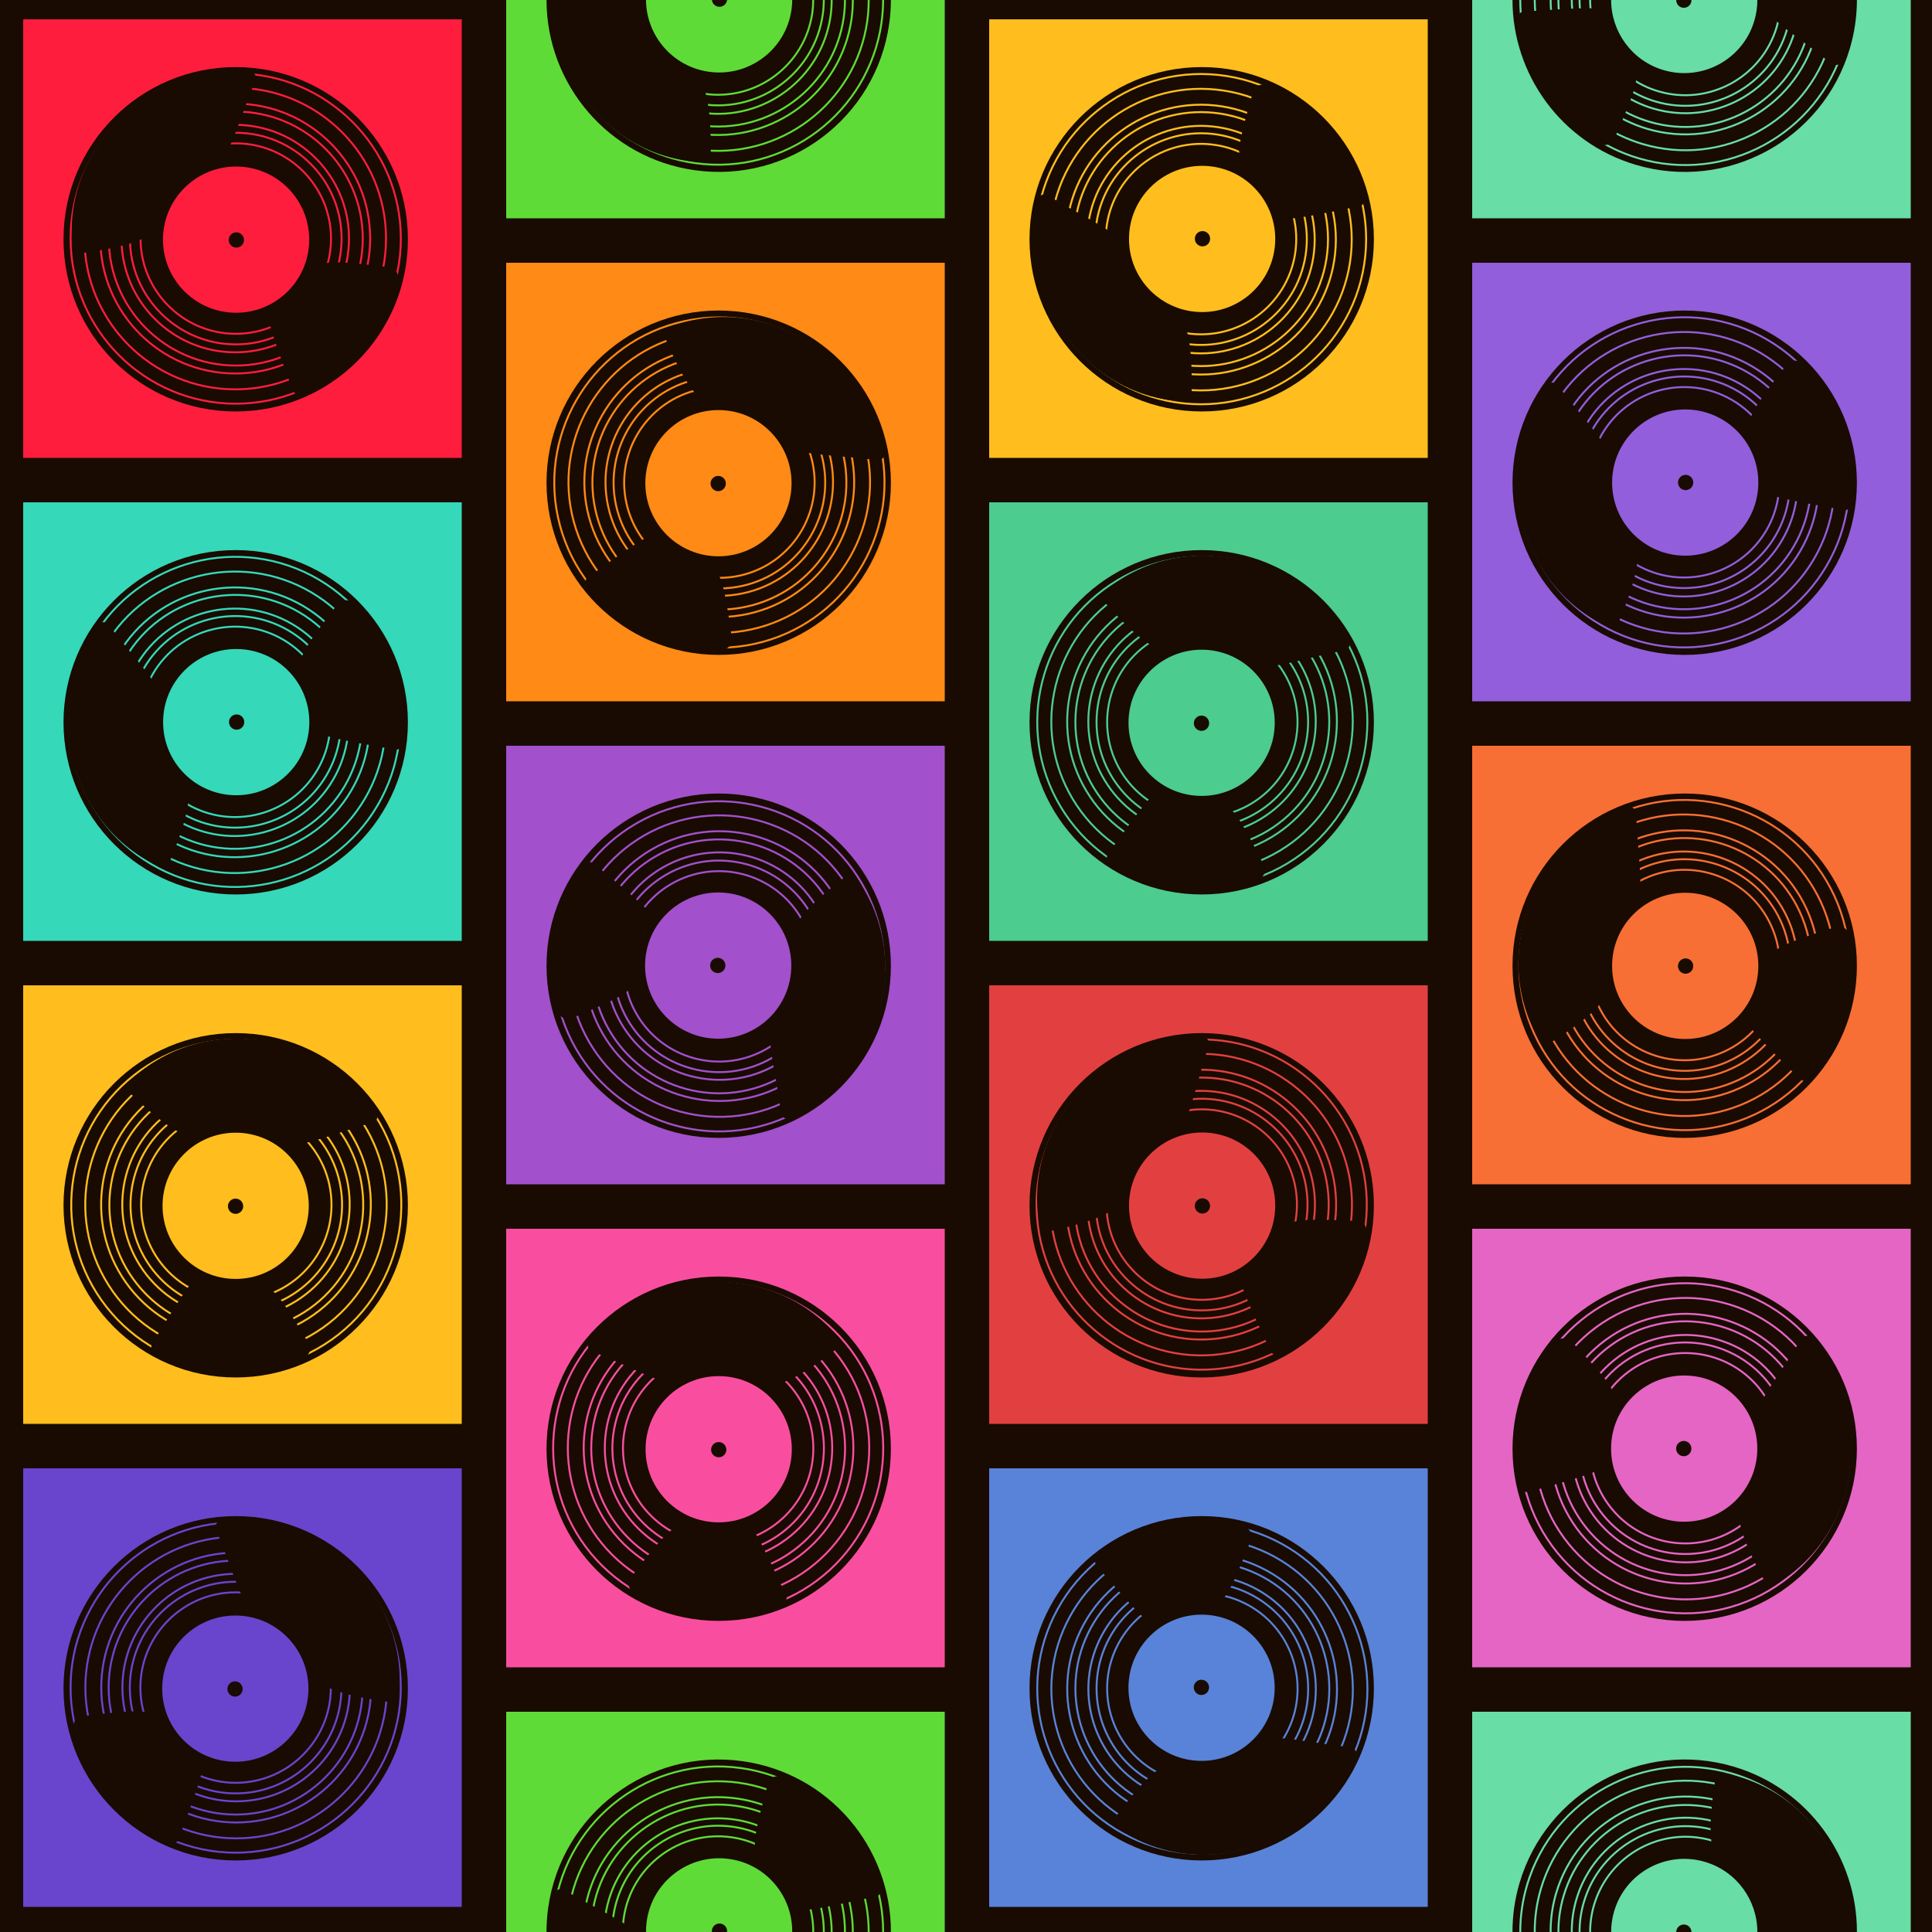 <?xml version="1.0" encoding="utf-8"?>
<!-- Generator: Adobe Illustrator 16.0.0, SVG Export Plug-In . SVG Version: 6.00 Build 0)  -->
<!DOCTYPE svg PUBLIC "-//W3C//DTD SVG 1.1//EN" "http://www.w3.org/Graphics/SVG/1.1/DTD/svg11.dtd">
<svg version="1.1" id="layer1" xmlns="http://www.w3.org/2000/svg" xmlns:xlink="http://www.w3.org/1999/xlink" x="0px" y="0px"
	 width="1000px" height="1000px" viewBox="0 0 1000 1000" enable-background="new 0 0 1000 1000" xml:space="preserve">
<rect fill="#190B01" width="1000" height="1000"/>
<g>
	<g>
		<g>
			<rect x="12" y="10" fill="#FF1D3E" width="227" height="227"/>
			<g>
				<circle fill="#190B01" cx="122" cy="123.851" r="89.124"/>
				<g>
					<g>
						<path fill="#FF1D3E" d="M122.011,37.518c-47.401,0-85.966,38.564-85.966,85.966c0,47.402,38.564,85.967,85.966,85.967
							s85.965-38.564,85.965-85.967C207.976,76.082,169.412,37.518,122.011,37.518z M122.011,208.45
							c-46.851,0-84.966-38.116-84.966-84.967s38.115-84.966,84.966-84.966c46.85,0,84.965,38.115,84.965,84.966
							S168.86,208.45,122.011,208.45z"/>
					</g>
					<g>
						<path fill="#FF1D3E" d="M121.764,44.938c-43.311,0-78.546,35.235-78.546,78.545c0,43.311,35.235,78.546,78.546,78.546
							s78.546-35.235,78.546-78.546C200.31,80.174,165.074,44.938,121.764,44.938z M121.764,201.029
							c-42.759,0-77.546-34.787-77.546-77.546s34.787-77.545,77.546-77.545s77.546,34.786,77.546,77.545
							S164.522,201.029,121.764,201.029z"/>
					</g>
					<g>
						<path fill="#FF1D3E" d="M121.764,53.153c-38.78,0-70.331,31.55-70.331,70.33s31.551,70.331,70.331,70.331
							c38.779,0,70.329-31.551,70.329-70.331S160.543,53.153,121.764,53.153z M121.764,192.814
							c-38.229,0-69.331-31.102-69.331-69.331c0-38.229,31.102-69.33,69.331-69.33c38.229,0,69.329,31.102,69.329,69.33
							C191.093,161.713,159.992,192.814,121.764,192.814z"/>
					</g>
					<g>
						<path fill="#FF1D3E" d="M122.036,57.261c-36.516,0-66.223,29.708-66.223,66.223s29.707,66.223,66.223,66.223
							s66.224-29.708,66.224-66.223S158.552,57.261,122.036,57.261z M122.036,188.706c-35.964,0-65.223-29.259-65.223-65.223
							s29.259-65.223,65.223-65.223c35.965,0,65.224,29.259,65.224,65.223S158.001,188.706,122.036,188.706z"/>
					</g>
					<g>
						<path fill="#FF1D3E" d="M121.764,64.107c-32.741,0-59.378,26.636-59.378,59.376c0,32.741,26.637,59.378,59.378,59.378
							c32.74,0,59.376-26.637,59.376-59.378C181.14,90.743,154.504,64.107,121.764,64.107z M121.764,181.861
							c-32.189,0-58.378-26.188-58.378-58.378c0-32.188,26.188-58.376,58.378-58.376c32.188,0,58.376,26.188,58.376,58.376
							C180.14,155.673,153.952,181.861,121.764,181.861z"/>
					</g>
					<g>
						<path fill="#FF1D3E" d="M122.036,68.214c-30.476,0-55.269,24.794-55.269,55.27s24.793,55.27,55.269,55.27
							s55.27-24.794,55.27-55.27S152.512,68.214,122.036,68.214z M122.036,177.753c-29.924,0-54.269-24.345-54.269-54.27
							s24.345-54.27,54.269-54.27c29.925,0,54.27,24.345,54.27,54.27S151.961,177.753,122.036,177.753z"/>
					</g>
					<g>
						<path fill="#FF1D3E" d="M122.036,73.692c-27.455,0-49.791,22.336-49.791,49.791c0,27.456,22.336,49.792,49.791,49.792
							c27.456,0,49.793-22.336,49.793-49.792C171.829,96.028,149.492,73.692,122.036,73.692z M122.036,172.275
							c-26.903,0-48.791-21.889-48.791-48.792s21.888-48.791,48.791-48.791c26.904,0,48.793,21.888,48.793,48.791
							S148.94,172.275,122.036,172.275z"/>
					</g>
				</g>
				<g>
					<circle fill="#FF1D3E" cx="122.2" cy="124.039" r="37.843"/>
				</g>
				<g>
					<path fill="#190B01" d="M201.942,138.421c-13.112-1.6-34.538-4.478-34.858-0.96c-0.808,8.872-14.391,24.305-27.183,30.062
						c-1.236,0.556,11.859,34.982,11.859,34.982s6.833,12.935,38.349-25.069C211.855,151.213,207.339,139.079,201.942,138.421z"/>
					<path fill="#190B01" d="M65.437,58.414c-36.634,33.097-27.208,73.027-27.208,73.027s37.512-3.812,40.409-12.052
						c4.653-13.232,28.035-37.801,36.864-38.99c3.5-0.471,10.885-25.528,16.305-37.573C138.186,28.648,92.106,34.319,65.437,58.414z
						"/>
					<circle fill="#190B01" cx="122.345" cy="124.209" r="3.955"/>
				</g>
			</g>
		</g>
		<g>
			<rect x="12" y="260" fill="#35D8B9" width="227" height="227"/>
			<g>
				<circle fill="#190B01" cx="122" cy="373.851" r="89.124"/>
				<g>
					<g>
						<path fill="#35D8B9" d="M165.241,299.539c-40.868-24.015-93.654-10.304-117.669,30.564
							c-24.015,40.868-10.303,93.655,30.565,117.669c40.869,24.015,93.655,10.304,117.67-30.564
							C219.821,376.34,206.109,323.554,165.241,299.539z M194.944,416.702c-23.735,40.393-75.908,53.944-116.301,30.208
							c-40.393-23.736-53.944-75.908-30.209-116.301c23.735-40.392,75.907-53.943,116.3-30.208
							C205.127,324.137,218.68,376.309,194.944,416.702z"/>
					</g>
					<g>
						<path fill="#35D8B9" d="M161.357,306.148c-37.34-21.941-85.57-9.414-107.512,27.927
							c-21.942,37.341-9.415,85.571,27.926,107.512c37.341,21.942,85.571,9.415,107.513-27.926
							C211.226,376.321,198.698,328.091,161.357,306.148z M188.421,413.155c-21.663,36.865-69.279,49.234-106.144,27.571
							s-49.233-69.279-27.57-106.144s69.278-49.234,106.143-27.571S210.084,376.29,188.421,413.155z"/>
					</g>
					<g>
						<path fill="#35D8B9" d="M157.194,313.233c-33.435-19.647-76.62-8.43-96.267,25.004c-19.647,33.435-8.43,76.621,25.005,96.268
							s76.622,8.429,96.269-25.006C201.847,376.065,190.629,332.88,157.194,313.233z M181.339,408.993
							c-19.368,32.96-61.939,44.018-94.9,24.65c-32.959-19.368-44.018-61.939-24.649-94.899
							c19.368-32.959,61.938-44.017,94.898-24.649C189.647,333.463,200.706,376.034,181.339,408.993z"/>
					</g>
					<g>
						<path fill="#35D8B9" d="M155.252,316.538c-31.481-18.499-72.146-7.937-90.645,23.546c-18.5,31.482-7.937,72.146,23.545,90.645
							c31.481,18.499,72.145,7.938,90.645-23.545C197.296,375.701,186.734,335.037,155.252,316.538z M177.935,406.677
							c-18.22,31.007-58.27,41.41-89.276,23.189s-41.41-58.269-23.189-89.276c18.221-31.007,58.27-41.41,89.277-23.19
							S196.155,375.669,177.935,406.677z"/>
					</g>
					<g>
						<path fill="#35D8B9" d="M151.645,322.676c-28.228-16.587-64.687-7.117-81.273,21.111
							c-16.587,28.229-7.118,64.688,21.11,81.275c28.229,16.587,64.688,7.117,81.276-21.111
							C189.344,375.723,179.874,339.264,151.645,322.676z M171.895,403.444c-16.308,27.753-52.154,37.064-79.907,20.756
							c-27.752-16.307-37.062-52.153-20.754-79.906c16.308-27.751,52.153-37.062,79.904-20.755
							C178.891,339.846,188.203,375.692,171.895,403.444z"/>
					</g>
					<g>
						<path fill="#35D8B9" d="M149.703,325.982c-26.275-15.44-60.213-6.625-75.652,19.651c-15.44,26.275-6.624,60.212,19.651,75.651
							c26.275,15.439,60.212,6.625,75.652-19.65C184.793,375.359,175.978,341.421,149.703,325.982z M168.491,401.127
							c-15.16,25.799-48.483,34.455-74.283,19.294s-34.456-48.483-19.296-74.283c15.161-25.8,48.484-34.456,74.284-19.295
							C174.996,342.004,183.652,375.328,168.491,401.127z"/>
					</g>
					<g>
						<path fill="#35D8B9" d="M146.928,330.704c-23.671-13.91-54.245-5.967-68.155,17.705
							c-13.909,23.671-5.968,54.244,17.703,68.153c23.671,13.91,54.245,5.969,68.154-17.702
							C178.541,375.188,170.6,344.613,146.928,330.704z M163.769,398.353c-13.63,23.195-43.59,30.977-66.786,17.347
							c-23.195-13.63-30.977-43.589-17.347-66.785c13.63-23.196,43.59-30.979,66.786-17.349
							C169.617,345.195,177.399,375.157,163.769,398.353z"/>
					</g>
				</g>
				<g>
					<circle fill="#35D8B9" cx="122.264" cy="373.773" r="37.843"/>
				</g>
				<g>
					<path fill="#190B01" d="M175.062,312.309c-8.022,10.495-21.358,27.509-18.487,29.567c7.24,5.191,13.664,24.721,12.146,38.666
						c-0.147,1.347,36.169,7.498,36.169,7.498s14.614,0.662-2.186-45.764C191.114,310.243,178.364,307.989,175.062,312.309z"/>
					<path fill="#190B01" d="M81.245,357.44c1.368-3.256-16.495-22.318-24.134-33.093c-8.991-12.683-27.447,29.918-20.185,65.119
						c9.975,48.352,49.178,60.455,49.178,60.455s15.717-34.273,10.082-40.945C87.134,398.261,77.798,365.655,81.245,357.44z"/>
					<circle fill="#190B01" cx="122.484" cy="373.735" r="3.954"/>
				</g>
			</g>
		</g>
		<g>
			<rect x="12" y="510" fill="#FFBE1D" width="227" height="227"/>
			<g>
				<circle fill="#190B01" cx="122" cy="623.851" r="89.124"/>
				<g>
					<g>
						<path fill="#FFBE1D" d="M69.146,556.065c-37.257,29.308-43.724,83.461-14.417,120.717s83.459,43.723,120.716,14.415
							c37.256-29.307,43.724-83.459,14.417-120.715S106.401,526.759,69.146,556.065z M174.826,690.412
							c-36.823,28.966-90.347,22.574-119.312-14.248c-28.966-36.823-22.573-90.347,14.25-119.312
							c36.823-28.966,90.346-22.574,119.312,14.249C218.042,607.923,211.649,661.445,174.826,690.412z"/>
					</g>
					<g>
						<path fill="#FFBE1D" d="M73.58,561.703C39.54,588.48,33.63,637.959,60.408,672s76.256,39.95,110.297,13.173
							c34.04-26.777,39.949-76.256,13.172-110.297C157.099,540.836,107.62,534.927,73.58,561.703z M170.086,684.387
							c-33.607,26.437-82.457,20.603-108.893-13.005c-26.437-33.607-20.603-82.456,13.005-108.893
							c33.607-26.437,82.456-20.602,108.892,13.005C209.527,609.102,203.693,657.95,170.086,684.387z"/>
					</g>
					<g>
						<path fill="#FFBE1D" d="M78.659,568.16c-30.48,23.977-35.771,68.281-11.795,98.761c23.976,30.479,68.28,35.77,98.76,11.794
							c30.48-23.977,35.771-68.28,11.795-98.76C153.443,549.475,109.139,544.184,78.659,568.16z M165.006,677.929
							c-30.047,23.636-73.721,18.421-97.356-11.626c-23.636-30.047-18.42-73.721,11.627-97.357
							c30.046-23.635,73.721-18.419,97.356,11.628C200.269,610.62,195.053,654.293,165.006,677.929z"/>
					</g>
					<g>
						<path fill="#FFBE1D" d="M81.368,571.603c-28.699,22.576-33.682,64.292-11.106,92.992c22.577,28.7,64.293,33.683,92.993,11.107
							c28.699-22.576,33.682-64.293,11.105-92.993C151.784,554.009,110.067,549.027,81.368,571.603z M162.636,674.916
							c-28.266,22.235-69.353,17.328-91.588-10.939c-22.235-28.267-17.328-69.353,10.938-91.588
							c28.267-22.235,69.353-17.328,91.588,10.938C195.81,611.595,190.903,652.681,162.636,674.916z"/>
					</g>
					<g>
						<path fill="#FFBE1D" d="M85.431,576.769c-25.733,20.243-30.201,57.647-9.958,83.381c20.242,25.732,57.646,30.199,83.379,9.956
							c25.733-20.242,30.2-57.645,9.958-83.378C148.567,560.994,111.164,556.526,85.431,576.769z M158.234,669.319
							c-25.3,19.901-62.074,15.511-81.975-9.788c-19.902-25.301-15.51-62.075,9.79-81.977c25.299-19.901,62.073-15.509,81.975,9.791
							C187.925,612.646,183.534,649.419,158.234,669.319z"/>
					</g>
					<g>
						<path fill="#FFBE1D" d="M88.14,580.213c-23.953,18.842-28.111,53.657-9.27,77.61c18.842,23.953,53.659,28.111,77.612,9.269
							c23.953-18.842,28.111-53.658,9.269-77.611C146.909,565.527,112.093,561.37,88.14,580.213z M155.864,666.307
							c-23.52,18.501-57.706,14.418-76.207-9.102c-18.501-23.52-14.418-57.705,9.102-76.207
							c23.52-18.501,57.706-14.418,76.207,9.101C183.467,613.619,179.384,647.805,155.864,666.307z"/>
					</g>
					<g>
						<path fill="#FFBE1D" d="M91.527,584.518c-21.58,16.976-25.325,48.34-8.351,69.919c16.975,21.58,48.341,25.326,69.92,8.352
							c21.579-16.975,25.324-48.341,8.349-69.92C144.471,571.289,113.106,567.543,91.527,584.518z M152.478,662.002
							c-21.145,16.633-51.882,12.962-68.516-8.184C67.329,632.673,71,601.938,92.145,585.304
							c21.146-16.634,51.881-12.963,68.514,8.183C177.293,614.632,173.623,645.368,152.478,662.002z"/>
					</g>
				</g>
				<g>
					<circle fill="#FFBE1D" cx="121.976" cy="624.125" r="37.843"/>
				</g>
				<g>
					<path fill="#190B01" d="M139.177,667.7c-7.473,4.851-28,3.716-40.434-2.779c-1.201-0.628-20.163,30.95-20.163,30.95
						s-5.941,13.367,43.414,14.641c34.055,0.88,40.799-10.172,37.98-14.82C153.124,684.396,142.139,665.777,139.177,667.7z"/>
					<path fill="#190B01" d="M138.46,538.937c-48.663-8.331-74.219,23.766-74.219,23.766s26.189,27.126,34.456,24.309
						c13.277-4.524,47.043-1.337,53.437,4.867c2.534,2.46,26.794-7.228,39.612-10.415
						C206.833,577.712,173.887,545.001,138.46,538.937z"/>
					<circle fill="#190B01" cx="121.931" cy="624.343" r="3.954"/>
				</g>
			</g>
		</g>
		<g>
			<rect x="12" y="760" fill="#6945CE" width="227" height="227"/>
			<g>
				<circle fill="#190B01" cx="122" cy="873.851" r="89.124"/>
				<g>
					<g>
						<path fill="#6945CE" d="M121.989,787.518c-47.401,0-85.965,38.564-85.965,85.966c0,47.402,38.563,85.967,85.965,85.967
							s85.966-38.564,85.966-85.967C207.955,826.082,169.391,787.518,121.989,787.518z M121.989,958.45
							c-46.85,0-84.965-38.116-84.965-84.967s38.115-84.966,84.965-84.966c46.851,0,84.966,38.115,84.966,84.966
							S168.84,958.45,121.989,958.45z"/>
					</g>
					<g>
						<path fill="#6945CE" d="M122.236,794.938c-43.311,0-78.546,35.235-78.546,78.545c0,43.311,35.235,78.546,78.546,78.546
							s78.546-35.235,78.546-78.546C200.782,830.174,165.547,794.938,122.236,794.938z M122.236,951.029
							c-42.759,0-77.546-34.787-77.546-77.546s34.787-77.545,77.546-77.545s77.546,34.786,77.546,77.545
							S164.995,951.029,122.236,951.029z"/>
					</g>
					<g>
						<path fill="#6945CE" d="M122.236,803.153c-38.779,0-70.329,31.55-70.329,70.33s31.55,70.331,70.329,70.331
							c38.78,0,70.331-31.551,70.331-70.331S161.017,803.153,122.236,803.153z M122.236,942.814
							c-38.229,0-69.329-31.102-69.329-69.331c0-38.229,31.101-69.33,69.329-69.33c38.229,0,69.331,31.102,69.331,69.33
							C191.567,911.713,160.466,942.814,122.236,942.814z"/>
					</g>
					<g>
						<path fill="#6945CE" d="M121.964,807.261c-36.516,0-66.224,29.708-66.224,66.223s29.708,66.223,66.224,66.223
							s66.223-29.708,66.223-66.223S158.479,807.261,121.964,807.261z M121.964,938.706c-35.965,0-65.224-29.259-65.224-65.223
							s29.259-65.223,65.224-65.223c35.964,0,65.223,29.259,65.223,65.223S157.928,938.706,121.964,938.706z"/>
					</g>
					<g>
						<path fill="#6945CE" d="M122.236,814.107c-32.74,0-59.376,26.636-59.376,59.376c0,32.741,26.636,59.378,59.376,59.378
							c32.741,0,59.378-26.637,59.378-59.378C181.614,840.743,154.978,814.107,122.236,814.107z M122.236,931.861
							c-32.188,0-58.376-26.188-58.376-58.378c0-32.188,26.188-58.376,58.376-58.376c32.189,0,58.378,26.188,58.378,58.376
							C180.614,905.673,154.426,931.861,122.236,931.861z"/>
					</g>
					<g>
						<path fill="#6945CE" d="M121.964,818.214c-30.476,0-55.27,24.794-55.27,55.27s24.794,55.27,55.27,55.27
							s55.269-24.794,55.269-55.27S152.439,818.214,121.964,818.214z M121.964,927.753c-29.925,0-54.27-24.345-54.27-54.27
							s24.345-54.27,54.27-54.27c29.924,0,54.269,24.345,54.269,54.27S151.888,927.753,121.964,927.753z"/>
					</g>
					<g>
						<path fill="#6945CE" d="M121.964,823.692c-27.456,0-49.793,22.336-49.793,49.791c0,27.456,22.337,49.792,49.793,49.792
							c27.455,0,49.791-22.336,49.791-49.792C171.755,846.028,149.419,823.692,121.964,823.692z M121.964,922.275
							c-26.904,0-48.793-21.889-48.793-48.792s21.889-48.791,48.793-48.791c26.903,0,48.791,21.888,48.791,48.791
							S148.867,922.275,121.964,922.275z"/>
					</g>
				</g>
				<g>
					<circle fill="#6945CE" cx="121.8" cy="874.039" r="37.843"/>
				</g>
				<g>
					<path fill="#190B01" d="M76.916,887.461c-0.32-3.518-21.746-0.64-34.858,0.96c-5.396,0.658-9.913,12.792,11.833,39.015
						c31.516,38.004,38.349,25.069,38.349,25.069s13.096-34.427,11.859-34.982C91.307,911.766,77.724,896.333,76.916,887.461z"/>
					<path fill="#190B01" d="M178.563,808.414c-26.67-24.095-72.75-29.766-66.37-15.588c5.42,12.045,12.805,37.103,16.305,37.573
						c8.829,1.189,32.211,25.758,36.864,38.99c2.897,8.239,40.409,12.052,40.409,12.052S215.198,841.511,178.563,808.414z"/>
					<circle fill="#190B01" cx="121.655" cy="874.209" r="3.955"/>
				</g>
			</g>
		</g>
	</g>
	<g>
		<g>
			<rect x="512" y="10" fill="#FFBE1D" width="227" height="227"/>
			<g>
				<circle fill="#190B01" cx="622" cy="123.851" r="89.124"/>
				<g>
					<g>
						<path fill="#FFBE1D" d="M634.868,38.843c-46.837-7.295-90.877,24.875-98.171,71.711
							c-7.295,46.837,24.876,90.876,71.713,98.171c46.837,7.295,90.877-24.875,98.172-71.712
							C713.876,90.176,681.705,46.137,634.868,38.843z M705.594,136.859c-7.21,46.292-50.737,78.088-97.03,70.878
							c-46.292-7.21-78.088-50.737-70.878-97.029c7.209-46.292,50.736-78.087,97.028-70.877
							C681.007,47.041,712.803,90.567,705.594,136.859z"/>
					</g>
					<g>
						<path fill="#FFBE1D" d="M633.688,46.417c-42.794-6.665-83.032,22.729-89.697,65.523s22.729,83.033,65.522,89.697
							c42.795,6.665,83.032-22.728,89.697-65.523C705.876,93.32,676.482,53.083,633.688,46.417z M698.223,135.961
							c-6.58,42.25-46.306,71.269-88.556,64.689c-42.249-6.58-71.268-46.306-64.688-88.556s46.306-71.269,88.555-64.689
							S704.803,93.711,698.223,135.961z"/>
					</g>
					<g>
						<path fill="#FFBE1D" d="M632.424,54.536c-38.318-5.968-74.348,20.351-80.315,58.668
							c-5.968,38.318,20.351,74.349,58.669,80.316s74.349-20.352,80.316-58.67C697.062,96.533,670.742,60.504,632.424,54.536z
							 M690.106,134.697c-5.884,37.774-41.4,63.719-79.175,57.836c-37.773-5.883-63.718-41.4-57.835-79.174
							c5.883-37.773,41.4-63.717,79.173-57.834C670.044,61.407,695.989,96.924,690.106,134.697z"/>
					</g>
					<g>
						<path fill="#FFBE1D" d="M631.834,58.324c-36.08-5.619-70.006,19.163-75.625,55.244s19.163,70.006,55.243,75.625
							c36.079,5.619,70.005-19.163,75.624-55.243C692.696,97.869,667.913,63.943,631.834,58.324z M686.089,133.795
							c-5.535,35.536-38.947,59.943-74.483,54.409c-35.535-5.534-59.943-38.947-54.408-74.483
							c5.534-35.536,38.947-59.944,74.482-54.41C667.216,64.846,691.623,98.259,686.089,133.795z"/>
					</g>
					<g>
						<path fill="#FFBE1D" d="M630.738,65.359c-32.351-5.039-62.768,17.181-67.807,49.531c-5.038,32.352,17.182,62.77,49.531,67.808
							c32.352,5.039,62.771-17.182,67.809-49.533C685.31,100.815,663.089,70.397,630.738,65.359z M679.283,133.011
							c-4.953,31.806-34.86,53.652-66.666,48.699c-31.805-4.953-53.65-34.86-48.697-66.666
							c4.954-31.805,34.859-53.651,66.664-48.697C662.391,71.301,684.236,101.206,679.283,133.011z"/>
					</g>
					<g>
						<path fill="#FFBE1D" d="M630.148,69.147c-30.113-4.689-58.427,15.994-63.117,46.106
							c-4.689,30.113,15.994,58.426,46.106,63.116s58.427-15.992,63.116-46.105C680.943,102.151,660.261,73.837,630.148,69.147z
							 M675.266,132.11c-4.604,29.567-32.406,49.875-61.975,45.271s-49.876-32.406-45.271-61.974
							c4.605-29.568,32.406-49.876,61.975-45.271S679.871,102.542,675.266,132.11z"/>
					</g>
					<g>
						<path fill="#FFBE1D" d="M629.306,74.559c-27.128-4.225-52.636,14.409-56.86,41.538c-4.226,27.128,14.407,52.635,41.535,56.86
							c27.129,4.226,52.636-14.407,56.861-41.535C675.066,104.292,656.435,78.784,629.306,74.559z M669.854,131.267
							c-4.14,26.583-29.137,44.841-55.719,40.701c-26.583-4.14-44.842-29.135-40.702-55.718
							c4.141-26.584,29.136-44.843,55.719-40.704C655.734,79.687,673.994,104.683,669.854,131.267z"/>
					</g>
				</g>
				<g>
					<circle fill="#FFBE1D" cx="622.217" cy="123.681" r="37.843"/>
				</g>
				<g>
					<path fill="#190B01" d="M648.699,47.103c-3.599,12.71-9.739,33.438-6.313,34.295c8.643,2.164,21.801,17.959,25.521,31.485
						c0.359,1.307,36.391-6.334,36.391-6.334s13.832-4.761-18.869-41.75C662.864,39.276,650.18,41.872,648.699,47.103z"/>
					<path fill="#190B01" d="M610.919,166.011c-12.358-6.634-33.036-33.518-32.853-42.425c0.073-3.531-23.549-14.684-34.616-21.894
						c-13.027-8.484-14.516,37.918,5.188,67.979c27.064,41.291,67.971,38.122,67.971,38.122S618.614,170.141,610.919,166.011z"/>
					<circle fill="#190B01" cx="622.407" cy="123.565" r="3.954"/>
				</g>
			</g>
		</g>
		<g>
			<rect x="512" y="260" fill="#4CCC8E" width="227" height="227"/>
			<g>
				<circle fill="#190B01" cx="622" cy="373.851" r="89.124"/>
				<g>
					<g>
						<path fill="#4CCC8E" d="M574.449,302.246c-39.376,26.392-49.939,79.896-23.549,119.272s79.896,49.939,119.271,23.547
							c39.375-26.39,49.94-79.896,23.549-119.271C667.331,286.418,613.825,275.855,574.449,302.246z M669.615,444.235
							c-38.918,26.083-91.801,15.644-117.885-23.274c-26.084-38.918-15.642-91.801,23.276-117.885
							c38.918-26.083,91.8-15.642,117.884,23.275C718.974,365.269,708.533,418.15,669.615,444.235z"/>
					</g>
					<g>
						<path fill="#4CCC8E" d="M578.443,308.204c-35.978,24.113-45.63,73-21.517,108.977c24.113,35.978,73,45.629,108.978,21.517
							c35.976-24.113,45.628-73,21.515-108.977C663.307,293.743,614.42,284.091,578.443,308.204z M665.348,437.866
							c-35.52,23.806-83.784,14.277-107.59-21.241c-23.806-35.52-14.277-83.784,21.242-107.59
							c35.519-23.806,83.782-14.275,107.589,21.243C710.395,365.796,700.866,414.06,665.348,437.866z"/>
					</g>
					<g>
						<path fill="#4CCC8E" d="M583.017,315.027c-32.214,21.591-40.856,65.366-19.266,97.581
							c21.59,32.213,65.364,40.854,97.578,19.263c32.214-21.591,40.856-65.363,19.267-97.577
							C659.005,302.08,615.23,293.437,583.017,315.027z M660.772,431.041c-31.757,21.284-74.907,12.765-96.191-18.99
							c-21.283-31.757-12.765-74.908,18.992-96.192c31.756-21.284,74.907-12.764,96.191,18.992
							C701.048,366.607,692.528,409.757,660.772,431.041z"/>
					</g>
					<g>
						<path fill="#4CCC8E" d="M585.455,318.667c-30.331,20.329-38.47,61.546-18.14,91.879s61.548,38.471,91.88,18.141
							c30.332-20.33,38.47-61.547,18.14-91.879C657.005,306.475,615.787,298.337,585.455,318.667z M658.638,427.857
							c-29.874,20.022-70.468,12.007-90.491-17.868c-20.023-29.875-12.009-70.469,17.866-90.492
							c29.874-20.023,70.469-12.009,90.492,17.867C696.527,367.239,688.513,407.833,658.638,427.857z"/>
					</g>
					<g>
						<path fill="#4CCC8E" d="M589.115,324.126c-27.198,18.229-34.495,55.185-16.266,82.383
							c18.229,27.196,55.185,34.492,82.382,16.263c27.196-18.227,34.492-55.183,16.265-82.38
							C653.268,313.195,616.312,305.898,589.115,324.126z M654.674,421.942c-26.738,17.921-63.073,10.749-80.993-15.991
							c-17.923-26.738-10.748-63.074,15.991-80.994c26.738-17.921,63.072-10.747,80.993,15.993
							C688.586,367.688,681.412,404.021,654.674,421.942z"/>
					</g>
					<g>
						<path fill="#4CCC8E" d="M591.555,327.766c-25.315,16.968-32.108,51.367-15.141,76.682
							c16.967,25.315,51.367,32.107,76.682,15.141c25.316-16.968,32.107-51.367,15.141-76.683
							C651.27,317.59,616.87,310.798,591.555,327.766z M652.54,418.757c-24.858,16.661-58.636,9.993-75.295-14.865
							c-16.66-24.857-9.991-58.634,14.866-75.294s58.635-9.992,75.295,14.865C684.066,368.32,677.397,402.098,652.54,418.757z"/>
					</g>
					<g>
						<path fill="#4CCC8E" d="M594.604,332.316c-22.807,15.286-28.925,46.275-13.64,69.082
							c15.286,22.808,46.276,28.927,69.084,13.64c22.806-15.285,28.924-46.275,13.638-69.083
							C648.399,323.149,617.41,317.031,594.604,332.316z M649.49,414.208c-22.348,14.979-52.717,8.981-67.695-13.367
							s-8.981-52.717,13.366-67.695c22.348-14.978,52.716-8.982,67.694,13.366S671.838,399.23,649.49,414.208z"/>
					</g>
				</g>
				<g>
					<circle fill="#4CCC8E" cx="621.956" cy="374.123" r="37.843"/>
				</g>
				<g>
					<path fill="#190B01" d="M635.795,418.879c-7.819,4.268-28.202,1.578-40.105-5.844c-1.15-0.718-22.457,29.328-22.457,29.328
						s-6.939,12.877,42.176,17.898c33.89,3.464,41.454-7.042,38.996-11.892C648.433,436.587,638.895,417.188,635.795,418.879z"/>
					<path fill="#190B01" d="M644.865,290.433c-47.889-12.004-75.811,18.057-75.811,18.057s24.052,29.038,32.509,26.857
						c13.582-3.502,47.009,2.242,52.912,8.914c2.339,2.646,27.267-5.171,40.289-7.375
						C710.094,334.293,679.729,299.173,644.865,290.433z"/>
					<circle fill="#190B01" cx="621.894" cy="374.337" r="3.954"/>
				</g>
			</g>
		</g>
		<g>
			<rect x="512" y="510" fill="#E24040" width="227" height="227"/>
			<g>
				<circle fill="#190B01" cx="622" cy="623.851" r="89.124"/>
				<g>
					<g>
						<path fill="#E24040" d="M615.116,537.793c-47.25,3.785-82.612,45.306-78.826,92.556c3.785,47.251,45.307,82.612,92.557,78.827
							c47.25-3.786,82.61-45.306,78.824-92.558C703.886,569.369,662.366,534.008,615.116,537.793z M628.767,708.18
							c-46.701,3.741-87.738-31.21-91.479-77.91c-3.741-46.701,31.208-87.738,77.909-91.48c46.699-3.741,87.737,31.208,91.479,77.91
							C710.416,663.399,675.467,704.438,628.767,708.18z"/>
					</g>
					<g>
						<path fill="#E24040" d="M615.463,545.209c-43.172,3.459-75.481,41.396-72.023,84.567c3.459,43.172,41.396,75.48,84.568,72.021
							c43.172-3.458,75.481-41.395,72.022-84.567C696.571,574.061,658.635,541.75,615.463,545.209z M627.928,700.802
							c-42.622,3.414-80.076-28.483-83.49-71.106c-3.416-42.621,28.483-80.074,71.104-83.488
							c42.623-3.416,80.076,28.481,83.491,71.104C702.448,659.934,670.55,697.388,627.928,700.802z"/>
					</g>
					<g>
						<path fill="#E24040" d="M616.118,553.398c-38.656,3.097-67.587,37.066-64.489,75.722c3.098,38.656,37.066,67.587,75.723,64.49
							c38.655-3.097,67.584-37.067,64.488-75.724C688.743,579.231,654.773,550.302,616.118,553.398z M627.271,692.613
							c-38.107,3.053-71.593-25.466-74.646-63.573c-3.053-38.106,25.466-71.593,63.573-74.646
							c38.106-3.053,71.592,25.466,74.645,63.573C693.896,656.074,665.378,689.561,627.271,692.613z"/>
					</g>
					<g>
						<path fill="#E24040" d="M616.718,557.471c-36.398,2.916-63.638,34.901-60.723,71.3c2.916,36.398,34.9,63.639,71.3,60.723
							c36.398-2.916,63.64-34.901,60.725-71.3C685.103,581.795,653.117,554.555,616.718,557.471z M627.215,688.496
							c-35.85,2.872-67.351-23.957-70.223-59.807c-2.873-35.848,23.957-67.35,59.806-70.223
							c35.851-2.871,67.352,23.958,70.225,59.807C689.895,654.122,663.064,685.625,627.215,688.496z"/>
					</g>
					<g>
						<path fill="#E24040" d="M616.993,564.316c-32.637,2.615-57.062,31.293-54.446,63.929c2.614,32.638,31.294,57.062,63.93,54.447
							s57.06-31.294,54.444-63.931C678.307,586.126,649.63,561.702,616.993,564.316z M626.397,681.695
							c-32.088,2.57-60.283-21.443-62.854-53.529c-2.57-32.086,21.443-60.282,53.53-62.853c32.086-2.57,60.281,21.443,62.851,53.528
							C682.495,650.928,658.482,679.125,626.397,681.695z"/>
					</g>
					<g>
						<path fill="#E24040" d="M617.593,568.389c-30.379,2.434-53.112,29.128-50.678,59.507
							c2.434,30.378,29.127,53.112,59.506,50.679c30.378-2.433,53.112-29.128,50.679-59.507
							C674.666,588.689,647.972,565.954,617.593,568.389z M626.34,677.578c-29.828,2.389-56.039-19.933-58.429-49.763
							c-2.39-29.829,19.934-56.04,49.761-58.43c29.83-2.39,56.041,19.933,58.431,49.763
							C678.492,648.978,656.169,675.188,626.34,677.578z"/>
					</g>
					<g>
						<path fill="#E24040" d="M618.03,573.85c-27.367,2.192-47.849,26.241-45.655,53.607c2.192,27.369,26.24,47.851,53.607,45.658
							c27.369-2.192,47.851-26.241,45.658-53.609S645.398,571.657,618.03,573.85z M625.903,672.118
							c-26.818,2.148-50.383-17.923-52.532-44.739c-2.148-26.819,17.921-50.384,44.739-52.532
							c26.817-2.148,50.385,17.921,52.534,44.738C672.792,646.402,652.721,669.97,625.903,672.118z"/>
					</g>
				</g>
				<g>
					<circle fill="#E24040" cx="622.214" cy="624.022" r="37.843"/>
				</g>
				<g>
					<path fill="#190B01" d="M702.851,631.99c-13.198-0.547-34.785-1.704-34.823,1.827c-0.097,8.908-12.404,25.376-24.696,32.136
						c-1.188,0.653,14.616,33.924,14.616,33.924s7.844,12.348,36.224-28.053C713.754,643.95,708.282,632.216,702.851,631.99z"/>
					<path fill="#190B01" d="M560.392,563.141c-33.875,35.916-21.29,74.967-21.29,74.967s37.088-6.796,39.317-15.24
						c3.581-13.562,24.927-39.92,33.632-41.81c3.452-0.749,8.812-26.316,13.253-38.757
						C630.531,527.66,585.052,536.992,560.392,563.141z"/>
					<circle fill="#190B01" cx="622.372" cy="624.181" r="3.954"/>
				</g>
			</g>
		</g>
		<g>
			<rect x="512" y="760" fill="#5983D8" width="227" height="227"/>
			<g>
				<circle fill="#190B01" cx="622" cy="873.851" r="89.124"/>
				<g>
					<g>
						<path fill="#5983D8" d="M663.588,798.602c-41.585-22.752-93.926-7.431-116.678,34.154
							c-22.752,41.584-7.43,93.926,34.155,116.678s93.927,7.43,116.678-34.154C720.495,873.694,705.173,821.354,663.588,798.602z
							 M696.866,914.799c-22.487,41.102-74.22,56.245-115.32,33.758c-41.102-22.487-56.245-74.22-33.759-115.321
							c22.487-41.101,74.22-56.243,115.321-33.756S719.353,873.698,696.866,914.799z"/>
					</g>
					<g>
						<path fill="#5983D8" d="M659.909,805.327c-37.996-20.788-85.819-6.789-106.607,31.207
							c-20.788,37.995-6.789,85.818,31.207,106.606c37.994,20.788,85.818,6.789,106.606-31.207
							C711.902,873.938,697.903,826.115,659.909,805.327z M690.237,911.454c-20.523,37.512-67.737,51.333-105.249,30.81
							s-51.332-67.738-30.81-105.25c20.523-37.512,67.738-51.332,105.25-30.809C696.94,826.728,710.761,873.942,690.237,911.454z"/>
					</g>
					<g>
						<path fill="#5983D8" d="M655.965,812.536c-34.021-18.614-76.843-6.079-95.456,27.94
							c-18.614,34.021-6.078,76.844,27.942,95.458c34.021,18.613,76.843,6.077,95.457-27.943
							C702.521,873.971,689.986,831.149,655.965,812.536z M683.03,907.511c-18.349,33.538-60.562,45.896-94.099,27.546
							c-33.538-18.349-45.895-60.562-27.546-94.1c18.349-33.537,60.562-45.894,94.1-27.544
							C689.022,831.762,701.38,873.974,683.03,907.511z"/>
					</g>
					<g>
						<path fill="#5983D8" d="M654.125,815.898c-32.033-17.526-72.354-5.723-89.882,26.312
							c-17.526,32.034-5.723,72.354,26.312,89.881c32.033,17.526,72.354,5.724,89.881-26.311S686.159,833.425,654.125,815.898z
							 M679.559,905.301c-17.263,31.55-56.974,43.175-88.524,25.913s-43.175-56.974-25.913-88.524s56.974-43.176,88.524-25.914
							C685.195,834.037,696.82,873.749,679.559,905.301z"/>
					</g>
					<g>
						<path fill="#5983D8" d="M650.708,822.145c-28.724-15.715-64.876-5.133-80.591,23.59s-5.132,64.876,23.592,80.591
							c28.723,15.715,64.874,5.131,80.589-23.592S679.43,837.859,650.708,822.145z M673.421,902.253
							c-15.45,28.239-50.994,38.645-79.232,23.195c-28.239-15.45-38.644-50.995-23.193-79.234
							c15.449-28.238,50.993-38.642,79.232-23.192C678.466,838.472,688.871,874.015,673.421,902.253z"/>
					</g>
					<g>
						<path fill="#5983D8" d="M648.867,825.508c-26.735-14.627-60.387-4.776-75.015,21.959
							c-14.628,26.736-4.776,60.387,21.959,75.015c26.736,14.627,60.388,4.777,75.015-21.958
							C685.454,873.787,675.604,840.136,648.867,825.508z M669.949,900.043c-14.363,26.252-47.405,35.924-73.657,21.561
							c-26.253-14.363-35.925-47.405-21.562-73.656c14.363-26.253,47.405-35.925,73.658-21.562
							C674.64,840.749,684.312,873.791,669.949,900.043z"/>
					</g>
					<g>
						<path fill="#5983D8" d="M646.239,830.312c-24.087-13.178-54.403-4.303-67.581,19.783s-4.304,54.402,19.783,67.58
							c24.085,13.178,54.401,4.304,67.579-19.782C679.198,873.807,670.325,843.49,646.239,830.312z M665.143,897.414
							c-12.912,23.602-42.62,32.298-66.222,19.385s-32.299-42.621-19.386-66.223c12.913-23.603,42.622-32.299,66.224-19.387
							C669.36,844.103,678.057,873.811,665.143,897.414z"/>
					</g>
				</g>
				<g>
					<circle fill="#5983D8" cx="621.931" cy="873.583" r="37.843"/>
				</g>
				<g>
					<path fill="#190B01" d="M607.682,788.38c-48.467,9.407-40.399,21.61-40.399,21.61s23.917,28.013,24.997,27.194
						c11.19-8.459,31.249-12.968,39.42-9.418c3.239,1.407,10.999-18.771,15.889-31.041
						C649.601,791.675,641.124,781.889,607.682,788.38z"/>
					<path fill="#190B01" d="M697.788,904.137c-13.169-1.025-38.695-6.573-40.788-3.729c-5.281,7.175-38.058,15.896-51.899,13.626
						c-8.619-1.413-29.968,29.665-29.968,29.665s30.506,27.435,77.124,11.183C686.196,943.049,713.288,905.346,697.788,904.137z"/>
					<circle fill="#190B01" cx="621.851" cy="873.376" r="3.954"/>
				</g>
			</g>
		</g>
	</g>
	<g>
		<g>
			<g>
				<rect x="262" fill="#5FDB37" width="227" height="113"/>
				<g>
					<path fill="#190B01" d="M359.53,88.098c48.737,6.887,93.83-27.04,100.717-75.778c0.585-4.141,0.869-8.253,0.881-12.32H282.872
						C282.891,43.677,315.035,81.811,359.53,88.098z"/>
					<g>
						<g>
							<path fill="#5FDB37" d="M359.61,84.909c46.936,6.632,90.517-26.157,97.149-73.092c0.561-3.97,0.833-7.915,0.845-11.817h-1
								c-0.012,3.855-0.281,7.754-0.835,11.677c-6.555,46.39-49.629,78.797-96.019,72.242C317.426,77.938,286.748,41.56,286.672,0
								h-1C285.748,42.05,316.788,78.857,359.61,84.909z"/>
						</g>
						<g>
							<path fill="#5FDB37" d="M360.613,77.807c42.885,6.06,82.704-23.899,88.763-66.784c0.523-3.705,0.76-7.384,0.761-11.023h-1
								c-0.001,3.593-0.234,7.226-0.751,10.883c-5.982,42.338-45.294,71.916-87.633,65.933C322.05,71.347,294.03,38.023,294.071,0
								h-1C293.03,38.514,321.412,72.267,360.613,77.807z"/>
						</g>
						<g>
							<path fill="#5FDB37" d="M361.763,69.672c38.399,5.426,74.054-21.4,79.48-59.799c0.469-3.318,0.681-6.614,0.681-9.874h-1
								c0,3.214-0.209,6.462-0.671,9.734c-5.349,37.854-40.496,64.297-78.35,58.948C327.299,63.792,302.247,33.998,302.284,0h-1
								C301.246,34.487,326.66,64.712,361.763,69.672z"/>
						</g>
						<g>
							<path fill="#5FDB37" d="M362.376,65.334c36.155,5.109,69.728-20.149,74.837-56.305c0.429-3.034,0.625-6.047,0.638-9.029h-1
								c-0.013,2.936-0.207,5.902-0.628,8.889c-5.032,35.61-38.097,60.487-73.707,55.456C330.053,59.757,306.521,31.871,306.426,0
								h-1C305.521,32.362,329.415,60.677,362.376,65.334z"/>
						</g>
						<g>
							<path fill="#5FDB37" d="M363.295,58.827c32.419,4.581,62.521-18.067,67.102-50.486c0.396-2.804,0.575-5.587,0.575-8.341h-1
								c0,2.708-0.176,5.445-0.565,8.201c-4.504,31.873-34.099,54.14-65.972,49.636C334.297,53.719,313.202,28.628,313.237,0h-1
								C312.202,29.119,333.658,54.639,363.295,58.827z"/>
						</g>
						<g>
							<path fill="#5FDB37" d="M363.909,54.488c30.176,4.264,58.195-16.816,62.458-46.992c0.356-2.519,0.52-5.021,0.532-7.497h-1
								c-0.013,2.43-0.173,4.885-0.522,7.356c-4.187,29.63-31.698,50.329-61.329,46.142C337.05,49.683,317.476,26.502,317.377,0h-1
								C316.476,26.992,336.412,50.603,363.909,54.488z"/>
						</g>
						<g>
							<path fill="#5FDB37" d="M364.675,49.064c27.186,3.842,52.427-15.149,56.269-42.334c0.319-2.261,0.467-4.507,0.479-6.73h-1
								c-0.012,2.177-0.156,4.376-0.469,6.59c-3.764,26.639-28.5,45.249-55.139,41.484C340.551,44.646,322.956,23.817,322.855,0h-1
								C321.955,24.308,339.911,45.565,364.675,49.064z"/>
						</g>
					</g>
					<g>
						<path fill="#5FDB37" d="M366.92,37.148c20.695,2.924,39.841-11.481,42.765-32.175c0.236-1.671,0.348-3.331,0.364-4.974
							h-75.677C334.505,18.437,348.114,34.491,366.92,37.148z"/>
					</g>
					<g>
						<path fill="#190B01" d="M367.795,83.86c0,0,1.474-37.676-6.279-41.698c-12.451-6.458-33.506-33.048-33.449-41.957
							c0-0.064-0.023-0.137-0.039-0.206h-44.199c0.925,14.1,5.755,32.336,15.464,46.702C326.938,87.606,367.795,83.86,367.795,83.86
							z"/>
						<path fill="#190B01" d="M371.85,3.475c2.162,0.306,4.164-1.2,4.47-3.362c0.005-0.038,0-0.075,0.004-0.113h-7.836
							C368.684,1.75,370.026,3.217,371.85,3.475z"/>
					</g>
				</g>
			</g>
			<g>
				<rect x="262" y="886" fill="#5FDB37" width="227" height="114"/>
				<g>
					<path fill="#190B01" d="M384.47,911.604c-48.737-6.887-93.83,27.039-100.717,75.777c-0.6,4.242-0.883,8.455-0.881,12.619
						h178.256C461.256,956.198,429.067,917.905,384.47,911.604z"/>
					<g>
						<g>
							<path fill="#5FDB37" d="M383.666,914.67c-46.935-6.633-90.516,26.155-97.148,73.091c-0.581,4.113-0.854,8.2-0.846,12.239h1
								c-0.007-3.993,0.261-8.033,0.836-12.1c6.555-46.389,49.628-78.796,96.018-72.24c42.466,6,73.21,42.604,73.079,84.34h1
								C457.736,957.774,426.632,920.741,383.666,914.67z"/>
						</g>
						<g>
							<path fill="#5FDB37" d="M382.593,922.26c-42.883-6.06-82.702,23.899-88.762,66.783c-0.521,3.683-0.756,7.339-0.76,10.957h1
								c0.004-3.571,0.237-7.182,0.75-10.816c5.982-42.338,45.294-71.916,87.632-65.934c38.681,5.466,66.692,38.754,66.685,76.75h1
								C450.146,961.514,421.772,927.797,382.593,922.26z"/>
						</g>
						<g>
							<path fill="#5FDB37" d="M381.443,930.396c-38.398-5.427-74.052,21.398-79.479,59.797c-0.466,3.296-0.677,6.568-0.681,9.807h1
								c0.004-3.192,0.212-6.419,0.671-9.668c5.349-37.852,40.496-64.295,78.349-58.945c34.582,4.886,59.625,34.644,59.621,68.613h1
								C441.929,965.542,416.524,935.354,381.443,930.396z"/>
						</g>
						<g>
							<path fill="#5FDB37" d="M380.907,934.191c-36.155-5.109-69.728,20.15-74.837,56.307c-0.451,3.194-0.654,6.366-0.645,9.502h1
								c-0.009-3.09,0.19-6.215,0.635-9.362c5.032-35.61,38.097-60.488,73.707-55.456c32.623,4.609,56.221,32.75,56.083,64.818h1
								C437.988,967.442,414.028,938.872,380.907,934.191z"/>
						</g>
						<g>
							<path fill="#5FDB37" d="M379.911,941.241c-32.418-4.581-62.519,18.065-67.1,50.484c-0.393,2.781-0.571,5.542-0.575,8.274h1
								c0.003-2.686,0.179-5.4,0.565-8.135c4.503-31.871,34.098-54.138,65.969-49.634c29.117,4.114,50.203,29.17,50.202,57.769h1
								C430.974,970.909,409.526,945.426,379.911,941.241z"/>
						</g>
						<g>
							<path fill="#5FDB37" d="M379.375,945.037c-30.176-4.264-58.195,16.817-62.459,46.993c-0.378,2.679-0.548,5.34-0.539,7.97h1
								c-0.01-2.584,0.157-5.198,0.529-7.83c4.187-29.631,31.699-50.329,61.329-46.143c27.159,3.838,46.798,27.273,46.665,53.973h1
								C427.033,972.811,407.032,948.945,379.375,945.037z"/>
						</g>
						<g>
							<path fill="#5FDB37" d="M378.608,950.461c-27.185-3.842-52.427,15.15-56.268,42.336c-0.342,2.422-0.495,4.826-0.485,7.203h1
								c-0.01-2.331,0.14-4.688,0.476-7.063c3.764-26.64,28.499-45.251,55.138-41.486c24.424,3.452,42.086,24.536,41.955,48.55h1
								C421.555,975.495,403.533,953.982,378.608,950.461z"/>
						</g>
					</g>
					<g>
						<path fill="#5FDB37" d="M377.51,962.207c-20.695-2.924-39.841,11.482-42.766,32.177c-0.267,1.889-0.386,3.765-0.373,5.616
							h75.677C410.23,981.294,396.533,964.895,377.51,962.207z"/>
					</g>
					<g>
						<path fill="#190B01" d="M397.612,922.733c-3.418,12.759-9.266,33.571-5.828,34.381c8.671,2.041,22.052,17.649,25.962,31.122
							c0.377,1.301,36.297-6.849,36.297-6.849s13.764-4.956-19.457-41.479C411.666,914.707,399.019,917.482,397.612,922.733z"/>
						<path fill="#190B01" d="M293.145,978.805c-6.804-4.296-10.308,6.068-9.315,21.195h44.199
							C327.208,996.275,304.108,985.728,293.145,978.805z"/>
						<path fill="#190B01" d="M372.957,995.645c-2.162-0.306-4.163,1.199-4.469,3.361c-0.048,0.339-0.037,0.669,0,0.994h7.836
							C376.562,997.882,375.081,995.943,372.957,995.645z"/>
					</g>
				</g>
			</g>
		</g>
		<g>
			<rect x="262" y="136" fill="#FF8A15" width="227" height="227"/>
			<g>
				<circle fill="#190B01" cx="372" cy="249.851" r="89.124"/>
				<g>
					<g>
						<path fill="#FF8A15" d="M349.859,166.795c-45.75,12.405-72.878,59.718-60.473,105.467
							c12.405,45.749,59.717,72.876,105.468,60.472c45.75-12.405,72.878-59.717,60.473-105.466S395.609,154.39,349.859,166.795z
							 M394.592,331.769c-45.218,12.26-91.98-14.551-104.241-59.769s14.553-91.979,59.771-104.24
							c45.218-12.26,91.979,14.552,104.24,59.77C466.622,272.747,439.81,319.508,394.592,331.769z"/>
					</g>
					<g>
						<path fill="#FF8A15" d="M351.737,173.718c-41.801,11.334-66.588,54.562-55.253,96.364
							c11.334,41.801,54.562,66.587,96.364,55.253c41.8-11.334,66.586-54.562,55.252-96.364
							C436.766,187.171,393.537,162.384,351.737,173.718z M392.586,324.37c-41.269,11.19-83.947-13.281-95.137-54.55
							c-11.19-41.269,13.281-83.947,54.55-95.137c41.269-11.19,83.946,13.281,95.136,54.55
							C458.325,270.502,433.854,313.18,392.586,324.37z"/>
					</g>
					<g>
						<path fill="#FF8A15" d="M353.887,181.646c-37.429,10.149-59.624,48.857-49.475,86.286
							c10.148,37.428,48.855,59.622,86.285,49.473c37.429-10.149,59.623-48.855,49.474-86.283
							C430.023,193.693,391.316,171.498,353.887,181.646z M390.436,316.439c-36.897,10.005-75.054-11.873-85.059-48.769
							c-10.004-36.897,11.874-75.054,48.771-85.059c36.896-10.004,75.054,11.874,85.058,48.771
							C449.21,268.28,427.332,306.436,390.436,316.439z"/>
					</g>
					<g>
						<path fill="#FF8A15" d="M355.033,185.875c-35.242,9.556-56.141,46.002-46.584,81.245s46.003,56.141,81.246,46.585
							c35.242-9.556,56.14-46.003,46.584-81.246C426.723,197.216,390.275,176.319,355.033,185.875z M389.432,312.74
							c-34.71,9.412-70.606-11.17-80.018-45.882c-9.412-34.71,11.17-70.607,45.881-80.019c34.711-9.412,70.606,11.17,80.019,45.881
							C444.725,267.433,424.143,303.329,389.432,312.74z"/>
					</g>
					<g>
						<path fill="#FF8A15" d="M356.753,192.218c-31.601,8.568-50.338,41.247-41.77,72.848c8.568,31.599,41.247,50.336,72.847,41.768
							c31.6-8.568,50.336-41.246,41.769-72.845C421.031,202.388,388.353,183.65,356.753,192.218z M387.569,305.868
							c-31.068,8.424-63.197-9.997-71.62-41.064c-8.424-31.068,9.998-63.197,41.065-71.621c31.067-8.424,63.195,9.999,71.619,41.066
							C437.057,265.317,418.636,297.445,387.569,305.868z"/>
					</g>
					<g>
						<path fill="#FF8A15" d="M357.9,196.447c-29.414,7.976-46.855,38.393-38.88,67.807c7.976,29.413,38.394,46.854,67.807,38.879
							c29.414-7.975,46.855-38.394,38.879-67.808C417.731,205.912,387.313,188.472,357.9,196.447z M386.566,302.168
							c-28.882,7.832-58.75-9.294-66.581-38.176c-7.831-28.881,9.294-58.749,38.176-66.58c28.882-7.832,58.75,9.294,66.581,38.175
							C432.573,264.469,415.447,294.337,386.566,302.168z"/>
					</g>
					<g>
						<path fill="#FF8A15" d="M359.333,201.734c-26.5,7.185-42.211,34.588-35.027,61.086c7.186,26.499,34.588,42.212,61.087,35.027
							c26.499-7.185,42.21-34.589,35.025-61.088C413.234,210.261,385.832,194.549,359.333,201.734z M385.132,296.882
							c-25.965,7.041-52.82-8.357-59.86-34.324c-7.041-25.966,8.357-52.819,34.323-59.859s52.818,8.356,59.859,34.322
							C426.495,262.988,411.098,289.841,385.132,296.882z"/>
					</g>
				</g>
				<g>
					<circle fill="#FF8A15" cx="371.87" cy="250.094" r="37.843"/>
				</g>
				<g>
					<path fill="#190B01" d="M370.662,296.926c-8.774,1.542-27.224-7.529-36.127-18.369c-0.86-1.048-30.66,20.601-30.66,20.601
						s-10.696,9.98,34.231,30.452c31,14.125,41.529,6.591,40.752,1.21C376.97,317.746,374.141,296.314,370.662,296.926z"/>
					<path fill="#190B01" d="M420.353,178.134c-41.53-26.696-77.603-7.148-77.603-7.148s13.497,35.207,22.207,35.847
						c13.989,1.027,43.82,17.165,47.279,25.375c1.37,3.255,27.487,3.825,40.531,5.904
						C468.12,240.559,450.588,197.569,420.353,178.134z"/>
					<circle fill="#190B01" cx="371.744" cy="250.278" r="3.954"/>
				</g>
			</g>
		</g>
		<g>
			<rect x="262" y="386" fill="#A250CC" width="227" height="227"/>
			<g>
				<circle fill="#190B01" cx="372" cy="499.851" r="89.124"/>
				<g>
					<g>
						<path fill="#A250CC" d="M329.174,425.734c-41.045,23.71-55.148,76.393-31.438,117.439
							c23.71,41.045,76.392,55.149,117.438,31.439c41.045-23.71,55.149-76.394,31.439-117.439
							C422.902,416.128,370.219,402.024,329.174,425.734z M414.673,573.747c-40.567,23.435-92.637,9.495-116.072-31.074
							c-23.434-40.568-9.495-92.639,31.072-116.072c40.569-23.435,92.639-9.494,116.073,31.074
							C469.181,498.243,455.242,550.312,414.673,573.747z"/>
					</g>
					<g>
						<path fill="#A250CC" d="M333.1,432.037c-37.503,21.664-50.39,69.799-28.726,107.302
							c21.664,37.502,69.799,50.389,107.302,28.725c37.502-21.663,50.389-69.799,28.726-107.301
							C418.738,423.259,370.603,410.373,333.1,432.037z M411.176,567.197c-37.025,21.389-84.548,8.667-105.936-28.358
							s-8.666-84.549,28.36-105.936c37.026-21.388,84.548-8.666,105.936,28.36C460.924,498.288,448.201,545.811,411.176,567.197z"/>
					</g>
					<g>
						<path fill="#A250CC" d="M337.209,439.15c-33.58,19.397-45.117,62.499-25.72,96.079c19.397,33.58,62.499,45.119,96.078,25.722
							c33.581-19.397,45.119-62.499,25.721-96.079C413.89,431.291,370.789,419.752,337.209,439.15z M407.067,560.084
							c-33.103,19.122-75.59,7.747-94.712-25.355c-19.122-33.104-7.749-75.591,25.354-94.712
							c33.103-19.122,75.591-7.748,94.714,25.355C451.544,498.474,440.17,540.963,407.067,560.084z"/>
					</g>
					<g>
						<path fill="#A250CC" d="M339.028,442.844c-31.62,18.265-42.484,58.85-24.221,90.468
							c18.265,31.618,58.849,42.483,90.468,24.219c31.62-18.266,42.483-58.849,24.22-90.468
							C411.23,435.444,370.647,424.579,339.028,442.844z M404.776,556.664c-31.143,17.989-71.113,7.289-89.102-23.853
							s-7.288-71.112,23.854-89.102c31.142-17.989,71.112-7.289,89.101,23.853C446.619,498.705,435.917,538.675,404.776,556.664z"/>
					</g>
					<g>
						<path fill="#A250CC" d="M342.687,448.634c-28.35,16.376-38.091,52.765-21.713,81.116
							c16.376,28.351,52.763,38.092,81.114,21.715c28.351-16.377,38.093-52.765,21.716-81.115
							C407.427,441.999,371.038,432.257,342.687,448.634z M401.587,550.6c-27.873,16.1-63.648,6.523-79.748-21.35
							c-16.101-27.873-6.525-63.649,21.347-79.75c27.875-16.101,63.65-6.523,79.751,21.35
							C439.039,498.723,429.461,534.498,401.587,550.6z"/>
					</g>
					<g>
						<path fill="#A250CC" d="M344.506,452.328c-26.389,15.244-35.457,49.115-20.212,75.505
							c15.243,26.389,49.114,35.456,75.504,20.212c26.39-15.243,35.456-49.114,20.211-75.503
							C404.766,446.153,370.896,437.084,344.506,452.328z M399.298,547.18c-25.913,14.969-59.17,6.064-74.139-19.848
							c-14.968-25.912-6.064-59.169,19.848-74.138c25.912-14.968,59.169-6.064,74.138,19.848
							C434.112,498.954,425.208,532.212,399.298,547.18z"/>
					</g>
					<g>
						<path fill="#A250CC" d="M347.247,457.071c-23.775,13.733-31.944,44.247-18.211,68.021s44.248,31.942,68.022,18.209
							s31.943-44.246,18.21-68.02C401.533,451.507,371.021,443.339,347.247,457.071z M396.557,542.436
							c-23.296,13.457-53.198,5.453-66.656-17.843c-13.457-23.296-5.451-53.198,17.845-66.655s53.197-5.452,66.654,17.844
							C427.858,499.078,419.853,528.979,396.557,542.436z"/>
					</g>
				</g>
				<g>
					<circle fill="#A250CC" cx="371.732" cy="499.788" r="37.843"/>
				</g>
				<g>
					<path fill="#190B01" d="M306.887,446.629c0,0-12.386-7.782-20.667,40.89c-5.714,33.584,4.266,41.832,9.268,39.702
						c12.154-5.174,32.146-13.398,30.665-16.604c-3.738-8.086,0.304-28.244,8.502-39.627
						C335.447,469.89,306.887,446.629,306.887,446.629z"/>
					<path fill="#190B01" d="M411.779,482.023c2.59,13.786-5.367,46.756-12.418,52.202c-2.795,2.157,3.344,27.549,4.675,40.69
						c1.567,15.468,38.631-12.491,49.673-46.695c15.167-46.983-12.968-76.845-12.968-76.845S410.167,473.44,411.779,482.023z"/>
					<circle fill="#190B01" cx="371.522" cy="499.712" r="3.954"/>
				</g>
			</g>
		</g>
		<g>
			<rect x="262" y="636" fill="#F94EA0" width="227" height="227"/>
			<g>
				<circle fill="#190B01" cx="372" cy="749.851" r="89.124"/>
				<g>
					<g>
						<path fill="#F94EA0" d="M310.579,689.181c-33.315,33.719-32.986,88.256,0.733,121.571
							c33.72,33.315,88.256,32.988,121.572-0.731c33.315-33.719,32.987-88.256-0.733-121.572
							C398.432,655.133,343.895,655.461,310.579,689.181z M432.172,809.318c-32.927,33.326-86.83,33.65-120.157,0.722
							c-33.328-32.929-33.652-86.83-0.725-120.157c32.928-33.327,86.831-33.651,120.158-0.724
							C464.775,722.088,465.101,775.99,432.172,809.318z"/>
					</g>
					<g>
						<path fill="#F94EA0" d="M316.032,694.221c-30.44,30.809-30.14,80.638,0.668,111.077c30.809,30.44,80.638,30.141,111.079-0.669
							c30.44-30.809,30.14-80.638-0.669-111.078C396.301,663.111,346.472,663.411,316.032,694.221z M427.067,803.927
							c-30.052,30.416-79.248,30.713-109.665,0.66s-30.712-79.247-0.66-109.664c30.052-30.416,79.247-30.713,109.664-0.661
							C456.823,724.314,457.12,773.51,427.067,803.927z"/>
					</g>
					<g>
						<path fill="#F94EA0" d="M321.875,699.994c-27.255,27.586-26.987,72.203,0.6,99.459s72.205,26.988,99.46-0.598
							c27.256-27.586,26.987-72.205-0.599-99.461C393.75,672.138,349.132,672.407,321.875,699.994z M421.224,798.152
							c-26.868,27.194-70.851,27.459-98.046,0.59c-27.194-26.869-27.459-70.852-0.591-98.045
							c26.869-27.195,70.853-27.46,98.046-0.592C447.828,726.975,448.093,770.958,421.224,798.152z"/>
					</g>
					<g>
						<path fill="#F94EA0" d="M324.606,703.074c-25.665,25.976-25.412,67.988,0.563,93.652
							c25.975,25.664,67.988,25.411,93.652-0.564c25.664-25.976,25.411-67.987-0.564-93.651
							C392.282,676.847,350.271,677.1,324.606,703.074z M418.11,795.459c-25.277,25.584-66.655,25.833-92.238,0.557
							c-25.583-25.277-25.833-66.654-0.555-92.238c25.276-25.583,66.654-25.832,92.237-0.556
							C443.137,728.499,443.386,769.876,418.11,795.459z"/>
					</g>
					<g>
						<path fill="#F94EA0" d="M329.667,707.693c-23.011,23.289-22.784,60.957,0.506,83.969c23.291,23.012,60.959,22.785,83.97-0.505
							c23.012-23.29,22.785-60.96-0.506-83.972C390.348,684.175,352.679,684.402,329.667,707.693z M413.432,790.454
							c-22.623,22.897-59.658,23.12-82.556,0.496c-22.897-22.623-23.12-59.657-0.497-82.555
							c22.624-22.897,59.659-23.122,82.556-0.498C435.833,730.521,436.056,767.557,413.432,790.454z"/>
					</g>
					<g>
						<path fill="#F94EA0" d="M332.397,710.772c-21.419,21.68-21.208,56.742,0.471,78.162c21.679,21.419,56.742,21.208,78.161-0.471
							c21.419-21.679,21.208-56.742-0.471-78.161S353.816,689.094,332.397,710.772z M410.318,787.761
							c-21.032,21.287-55.46,21.494-76.748,0.462s-21.494-55.46-0.462-76.747c21.032-21.286,55.46-21.493,76.747-0.462
							C431.143,732.047,431.35,766.475,410.318,787.761z"/>
					</g>
					<g>
						<path fill="#F94EA0" d="M336.294,714.623c-19.297,19.531-19.107,51.119,0.423,70.416
							c19.531,19.297,51.119,19.105,70.416-0.425s19.106-51.118-0.424-70.415C387.178,694.902,355.591,695.093,336.294,714.623z
							 M406.422,783.911c-18.91,19.139-49.864,19.325-69.002,0.416c-19.138-18.908-19.323-49.862-0.414-69.001
							c18.909-19.138,49.862-19.324,69-0.416C425.143,733.819,425.33,764.773,406.422,783.911z"/>
					</g>
				</g>
				<g>
					<circle fill="#F94EA0" cx="371.993" cy="750.125" r="37.843"/>
				</g>
				<g>
					<path fill="#190B01" d="M390.484,793.279c-13.086,5.053-33.61,3.869-40.489-1.792c-2.728-2.245-15.739,15.02-23.817,25.471
						c-3.325,4.302,2.132,16.043,36.07,19.004c49.185,4.292,44.786-9.66,44.786-9.66S391.749,792.79,390.484,793.279z"/>
					<path fill="#190B01" d="M365.207,663.623c-35.885,2.037-72.305,30.83-57.735,36.256c12.377,4.61,35.393,16.969,38.188,14.81
						c7.051-5.444,40.962-4.81,53.645,1.181c7.897,3.73,36.974-20.274,36.974-20.274S414.498,660.824,365.207,663.623z"/>
					<circle fill="#190B01" cx="372.013" cy="750.348" r="3.955"/>
				</g>
			</g>
		</g>
	</g>
	<g>
		<g>
			<g>
				<rect x="762" fill="#68DDA5" width="227" height="113"/>
				<g>
					<path fill="#190B01" d="M846.726,85.316c47.201,13.958,96.781-12.99,110.739-60.191c2.476-8.371,3.658-16.816,3.676-25.125
						H782.859C782.908,38.426,807.996,73.863,846.726,85.316z"/>
					<g>
						<g>
							<path fill="#68DDA5" d="M847.971,82.401c45.456,13.442,93.373-12.602,106.815-58.058c2.397-8.106,3.532-16.29,3.531-24.343
								h-0.999c0,7.959-1.122,16.048-3.491,24.06c-13.286,44.927-60.646,70.668-105.572,57.382
								C811.362,70.532,787.413,36.646,787.38,0h-1C786.413,37.079,810.645,71.363,847.971,82.401z"/>
						</g>
						<g>
							<path fill="#68DDA5" d="M850.145,75.049c41.532,12.282,85.313-11.515,97.595-53.047c2.167-7.327,3.188-14.721,3.21-22.002
								h-0.999c-0.022,7.188-1.031,14.486-3.17,21.718c-12.125,41.003-55.349,64.498-96.352,52.372
								C816.84,64.157,795.016,33.354,794.882,0h-1C794.016,33.786,816.121,64.988,850.145,75.049z"/>
						</g>
						<g>
							<path fill="#68DDA5" d="M852.475,67.17c37.188,10.998,76.391-10.31,87.388-47.498C941.8,13.122,942.714,6.511,942.736,0h-1
								c-0.022,6.417-0.924,12.933-2.833,19.389c-10.841,36.659-49.485,57.664-86.145,46.822
								C822.737,57.333,803.229,29.809,803.096,0h-1C802.229,30.24,822.021,58.164,852.475,67.17z"/>
						</g>
						<g>
							<path fill="#68DDA5" d="M853.562,63.494c35.016,10.355,71.929-9.708,82.283-44.725c1.849-6.25,2.711-12.56,2.709-18.769h-1
								c0.002,6.116-0.848,12.329-2.668,18.485c-10.198,34.488-46.554,54.249-81.041,44.05C825.521,54.16,807.146,28.138,807.129,0
								h-1C806.147,28.569,824.805,54.99,853.562,63.494z"/>
						</g>
						<g>
							<path fill="#68DDA5" d="M855.581,56.667c31.396,9.285,64.492-8.704,73.776-40.101c1.631-5.516,2.403-11.083,2.427-16.566h-1
								c-0.023,5.389-0.782,10.86-2.386,16.282c-9.128,30.867-41.667,48.553-72.533,39.425C830.602,48.236,814.178,25.083,814.047,0
								h-1C813.178,25.515,829.883,49.067,855.581,56.667z"/>
						</g>
						<g>
							<path fill="#68DDA5" d="M856.668,52.99c29.225,8.643,60.032-8.103,68.675-37.327c1.542-5.216,2.262-10.481,2.261-15.663h-1
								c0.002,5.088-0.705,10.258-2.22,15.379c-8.486,28.696-38.735,45.138-67.432,36.652C833.385,45.062,818.097,23.412,818.08,0
								h-0.999C817.097,23.843,832.667,45.892,856.668,52.99z"/>
						</g>
						<g>
							<path fill="#68DDA5" d="M858.222,47.738c26.328,7.786,54.081-7.3,61.867-33.629c1.39-4.699,2.038-9.441,2.037-14.109h-1.001
								c0.002,4.574-0.634,9.222-1.995,13.826c-7.63,25.8-34.826,40.583-60.625,32.954C837.317,40.514,823.572,21.048,823.557,0h-1
								C822.571,21.48,836.599,41.344,858.222,47.738z"/>
						</g>
					</g>
					<g>
						<path fill="#68DDA5" d="M861.03,36.279c20.043,5.927,41.095-5.516,47.021-25.559c1.057-3.572,1.552-7.176,1.554-10.721
							h-75.687C833.917,16.336,844.567,31.411,861.03,36.279z"/>
					</g>
					<g>
						<path fill="#190B01" d="M846.163,39.224c-8.278-3.291-19.226-20.692-21.118-34.592c-0.183-1.343-36.91,1.452-36.91,1.452
							S773.794,8.969,801.3,49.968c18.979,28.29,31.896,27.399,34.058,22.411C840.61,60.259,849.445,40.529,846.163,39.224z"/>
						<path fill="#190B01" d="M915.511,5.94c-0.541,3.49,21.394,17.677,31.406,26.292C954.595,38.835,960.506,21.703,959.4,0
							h-44.634C915.447,2.421,915.738,4.472,915.511,5.94z"/>
						<path fill="#190B01" d="M870.438,3.871c2.094,0.62,4.294-0.576,4.913-2.67c0.118-0.401,0.151-0.804,0.144-1.201h-7.874
							C867.586,1.737,868.691,3.354,870.438,3.871z"/>
					</g>
				</g>
			</g>
			<g>
				<rect x="762" y="886" fill="#68DDA5" width="227" height="114"/>
				<g>
					<path fill="#190B01" d="M897.274,914.385c-47.201-13.958-96.781,12.99-110.739,60.191c-2.505,8.472-3.687,17.019-3.676,25.424
						h178.281C961.222,961.459,936.104,925.868,897.274,914.385z"/>
					<g>
						<g>
							<path fill="#68DDA5" d="M896.728,917.528c-45.456-13.442-93.374,12.603-106.816,58.058
								c-2.404,8.13-3.539,16.338-3.531,24.414h1c-0.007-7.982,1.114-16.095,3.49-24.13c13.286-44.927,60.646-70.669,105.574-57.383
								c36.915,10.917,60.871,44.839,60.874,81.513h0.999C958.314,962.895,934.076,928.573,896.728,917.528z"/>
						</g>
						<g>
							<path fill="#68DDA5" d="M894.693,924.406c-41.532-12.281-85.313,11.516-97.596,53.048c-2.221,7.509-3.246,15.09-3.216,22.546
								h1c-0.03-7.363,0.982-14.848,3.175-22.263c12.126-41.003,55.35-64.497,96.354-52.372
								c33.771,9.987,55.643,41.072,55.54,74.635h0.999C951.052,966.005,928.898,934.521,894.693,924.406z"/>
						</g>
						<g>
							<path fill="#68DDA5" d="M892.363,932.284c-37.188-10.997-76.391,10.312-87.388,47.499c-1.991,6.733-2.909,13.531-2.88,20.217
								h1c-0.029-6.592,0.876-13.295,2.839-19.934c10.841-36.66,49.485-57.664,86.146-46.823
								c30.203,8.932,49.761,36.738,49.656,66.757h1C942.84,969.551,923.001,941.344,892.363,932.284z"/>
						</g>
						<g>
							<path fill="#68DDA5" d="M891.121,936.485c-35.016-10.354-71.928,9.708-82.283,44.725c-1.851,6.258-2.713,12.574-2.709,18.79
								h1c-0.004-6.122,0.846-12.344,2.668-18.507c10.198-34.487,46.554-54.247,81.041-44.049
								c28.331,8.378,46.708,34.41,46.717,62.556h1C938.545,971.422,919.887,944.991,891.121,936.485z"/>
						</g>
						<g>
							<path fill="#68DDA5" d="M889.258,942.787c-31.397-9.284-64.494,8.705-73.779,40.103c-1.686,5.698-2.461,11.452-2.432,17.11h1
								c-0.029-5.564,0.733-11.223,2.391-16.826c9.129-30.869,41.669-48.556,72.537-39.428c25.444,7.525,41.916,30.962,41.81,56.254
								h1C931.891,974.276,915.138,950.441,889.258,942.787z"/>
						</g>
						<g>
							<path fill="#68DDA5" d="M888.015,946.99c-29.224-8.643-60.031,8.102-68.673,37.326c-1.545,5.223-2.265,10.495-2.261,15.684
								h0.999c-0.004-5.095,0.703-10.271,2.22-15.4c8.486-28.695,38.735-45.137,67.432-36.65
								c23.574,6.971,38.864,28.632,38.872,52.051h1C927.596,976.149,912.023,954.09,888.015,946.99z"/>
						</g>
						<g>
							<path fill="#68DDA5" d="M886.462,952.242c-26.329-7.785-54.082,7.299-61.868,33.627c-1.392,4.706-2.04,9.456-2.037,14.131h1
								c-0.003-4.581,0.633-9.236,1.996-13.848c7.63-25.799,34.826-40.58,60.625-32.951c21.194,6.268,34.941,25.743,34.947,46.799
								h1.001C922.12,978.513,908.092,958.639,886.462,952.242z"/>
						</g>
					</g>
					<g>
						<path fill="#68DDA5" d="M882.494,963.701c-20.043-5.928-41.094,5.516-47.021,25.557c-1.059,3.579-1.554,7.19-1.555,10.742
							h75.687C909.616,983.656,898.964,968.571,882.494,963.701z"/>
					</g>
					<g>
						<path fill="#190B01" d="M888.477,917.365c0,0-6.981,37.053,0.099,42.168c9.473,6.844,22.795,28.377,26.191,40.467H959.4
							c-0.592-11.614-3.191-24.537-8.609-35.834C929.441,919.65,888.477,917.365,888.477,917.365z"/>
						<path fill="#190B01" d="M872.68,996.287c-2.094-0.619-4.295,0.576-4.914,2.671c-0.103,0.348-0.139,0.696-0.146,1.042h7.874
							C875.459,998.324,874.372,996.787,872.68,996.287z"/>
					</g>
				</g>
			</g>
		</g>
		<g>
			<rect x="762" y="136" fill="#925EDB" width="227" height="227"/>
			<g>
				<circle fill="#190B01" cx="872" cy="249.851" r="89.124"/>
				<g>
					<g>
						<path fill="#925EDB" d="M915.24,175.539c-40.867-24.015-93.654-10.304-117.668,30.564
							c-24.016,40.868-10.304,93.655,30.564,117.669c40.869,24.015,93.655,10.304,117.67-30.564
							C969.821,252.34,956.109,199.554,915.24,175.539z M944.944,292.702c-23.735,40.393-75.908,53.944-116.302,30.208
							c-40.393-23.736-53.943-75.908-30.209-116.301c23.736-40.392,75.907-53.943,116.301-30.208
							C955.127,200.137,968.68,252.309,944.944,292.702z"/>
					</g>
					<g>
						<path fill="#925EDB" d="M911.357,182.148c-37.341-21.941-85.57-9.414-107.513,27.927s-9.415,85.571,27.926,107.512
							c37.341,21.942,85.571,9.415,107.513-27.926C961.226,252.321,948.697,204.091,911.357,182.148z M938.422,289.155
							c-21.663,36.865-69.279,49.234-106.145,27.571s-49.232-69.279-27.57-106.144s69.277-49.234,106.143-27.571
							S960.084,252.29,938.422,289.155z"/>
					</g>
					<g>
						<path fill="#925EDB" d="M907.193,189.233c-33.435-19.647-76.619-8.43-96.266,25.004
							c-19.647,33.435-8.431,76.621,25.004,96.268c33.436,19.647,76.622,8.429,96.27-25.006
							C951.848,252.065,940.629,208.88,907.193,189.233z M931.339,284.993c-19.368,32.96-61.939,44.018-94.899,24.65
							s-44.018-61.939-24.65-94.899c19.368-32.959,61.939-44.017,94.898-24.649C939.647,209.463,950.706,252.034,931.339,284.993z"
							/>
					</g>
					<g>
						<path fill="#925EDB" d="M905.252,192.538c-31.481-18.499-72.146-7.937-90.645,23.546c-18.5,31.482-7.938,72.146,23.545,90.645
							c31.48,18.499,72.145,7.938,90.645-23.545C947.297,251.701,936.734,211.037,905.252,192.538z M927.935,282.677
							c-18.22,31.007-58.27,41.41-89.276,23.189s-41.41-58.269-23.189-89.276s58.27-41.41,89.277-23.19
							C935.752,211.62,946.155,251.669,927.935,282.677z"/>
					</g>
					<g>
						<path fill="#925EDB" d="M901.645,198.676c-28.227-16.587-64.686-7.117-81.273,21.111
							c-16.587,28.229-7.117,64.688,21.11,81.275c28.229,16.587,64.688,7.117,81.276-21.111
							C939.344,251.723,929.873,215.264,901.645,198.676z M921.895,279.444c-16.307,27.753-52.154,37.064-79.906,20.756
							c-27.752-16.307-37.062-52.153-20.754-79.906c16.307-27.751,52.152-37.062,79.904-20.755S938.203,251.692,921.895,279.444z"/>
					</g>
					<g>
						<path fill="#925EDB" d="M899.703,201.982c-26.275-15.44-60.213-6.625-75.652,19.651c-15.44,26.275-6.625,60.212,19.65,75.651
							s60.213,6.625,75.652-19.65S925.978,217.421,899.703,201.982z M918.491,277.127c-15.16,25.799-48.483,34.455-74.283,19.294
							s-34.456-48.483-19.296-74.283c15.16-25.8,48.484-34.456,74.283-19.295C924.996,218.004,933.652,251.328,918.491,277.127z"/>
					</g>
					<g>
						<path fill="#925EDB" d="M896.928,206.704c-23.67-13.91-54.244-5.967-68.154,17.705c-13.909,23.671-5.968,54.244,17.703,68.153
							c23.672,13.91,54.244,5.969,68.154-17.702C928.541,251.188,920.6,220.613,896.928,206.704z M913.769,274.353
							c-13.63,23.195-43.591,30.977-66.786,17.347c-23.194-13.63-30.977-43.589-17.347-66.785
							c13.63-23.196,43.591-30.979,66.786-17.349C919.617,221.195,927.398,251.157,913.769,274.353z"/>
					</g>
				</g>
				<g>
					<circle fill="#925EDB" cx="872.264" cy="249.773" r="37.843"/>
				</g>
				<g>
					<path fill="#190B01" d="M925.062,188.309c-8.021,10.495-21.357,27.509-18.487,29.567c7.239,5.191,13.664,24.721,12.146,38.666
						c-0.147,1.347,36.169,7.498,36.169,7.498s14.613,0.662-2.186-45.764C941.113,186.243,928.364,183.989,925.062,188.309z"/>
					<path fill="#190B01" d="M831.245,233.44c1.368-3.256-16.495-22.318-24.134-33.093c-8.991-12.683-27.447,29.918-20.186,65.119
						c9.976,48.352,49.178,60.455,49.178,60.455s15.718-34.273,10.082-40.945C837.134,274.261,827.798,241.655,831.245,233.44z"/>
					<circle fill="#190B01" cx="872.483" cy="249.735" r="3.954"/>
				</g>
			</g>
		</g>
		<g>
			<rect x="762" y="386" fill="#F76F34" width="227" height="227"/>
			<g>
				<circle fill="#190B01" cx="872" cy="499.851" r="89.124"/>
				<g>
					<g>
						<path fill="#F76F34" d="M835.86,421.446c-43.046,19.848-61.92,71.016-42.071,114.062
							c19.848,43.047,71.017,61.92,114.062,42.072s61.918-71.016,42.069-114.062C930.073,420.472,878.906,401.598,835.86,421.446z
							 M907.433,576.673c-42.546,19.616-93.118,0.962-112.735-41.583c-19.617-42.546-0.964-93.119,41.582-112.736
							c42.545-19.616,93.117-0.963,112.734,41.583C968.631,506.482,949.978,557.056,907.433,576.673z"/>
					</g>
					<g>
						<path fill="#F76F34" d="M838.743,428.288c-39.33,18.135-56.575,64.887-38.44,104.217
							c18.135,39.331,64.886,56.574,104.217,38.439c39.332-18.135,56.576-64.886,38.441-104.217
							C924.825,427.398,878.074,410.153,838.743,428.288z M904.102,570.037c-38.83,17.903-84.986,0.879-102.891-37.952
							c-17.904-38.829-0.879-84.985,37.95-102.888c38.831-17.905,84.987-0.88,102.891,37.95
							C959.956,505.977,942.932,552.133,904.102,570.037z"/>
					</g>
					<g>
						<path fill="#F76F34" d="M842.183,435.748c-35.217,16.238-50.658,58.101-34.42,93.317
							c16.238,35.216,58.101,50.658,93.317,34.42c35.216-16.237,50.656-58.101,34.419-93.318
							C919.261,434.951,877.399,419.511,842.183,435.748z M900.661,562.577c-34.716,16.007-75.982,0.786-91.991-33.931
							c-16.006-34.716-0.785-75.983,33.932-91.99c34.716-16.007,75.981-0.786,91.989,33.931
							C950.598,505.304,935.378,546.57,900.661,562.577z"/>
					</g>
					<g>
						<path fill="#F76F34" d="M844.15,439.365c-33.16,15.29-47.699,54.706-32.41,87.867c15.29,33.159,54.706,47.698,87.867,32.408
							c33.16-15.289,47.699-54.706,32.41-87.867C916.729,438.613,877.311,424.074,844.15,439.365z M899.188,558.731
							c-32.659,15.06-71.48,0.739-86.54-31.92c-15.059-32.659-0.739-71.48,31.921-86.54c32.66-15.059,71.481-0.739,86.54,31.919
							C946.169,504.851,931.849,543.673,899.188,558.731z"/>
					</g>
					<g>
						<path fill="#F76F34" d="M846.77,445.695c-29.732,13.71-42.77,49.051-29.061,78.783c13.71,29.733,49.053,42.77,78.785,29.061
							c29.731-13.709,42.768-49.052,29.058-78.785C911.843,445.022,876.502,431.986,846.77,445.695z M896.076,552.63
							c-29.233,13.479-63.98,0.661-77.459-28.569c-13.478-29.231-0.661-63.979,28.571-77.457
							c29.231-13.478,63.978-0.661,77.455,28.569C938.121,504.404,925.307,539.152,896.076,552.63z"/>
					</g>
					<g>
						<path fill="#F76F34" d="M848.736,449.311c-27.676,12.76-39.809,45.657-27.048,73.333s45.657,39.81,73.333,27.05
							c27.676-12.761,39.81-45.658,27.048-73.334C909.31,448.684,876.412,436.549,848.736,449.311z M894.603,548.785
							c-27.175,12.529-59.476,0.615-72.007-26.561c-12.529-27.174-0.614-59.477,26.559-72.005
							c27.176-12.53,59.478-0.616,72.008,26.56C933.691,503.954,921.777,536.255,894.603,548.785z"/>
					</g>
					<g>
						<path fill="#F76F34" d="M851.03,454.286c-24.933,11.496-35.864,41.132-24.367,66.063
							c11.496,24.935,41.132,35.865,66.064,24.369c24.934-11.495,35.865-41.133,24.369-66.065
							C905.602,453.72,875.963,442.79,851.03,454.286z M892.309,543.811c-24.432,11.266-53.473,0.553-64.738-23.878
							c-11.265-24.433-0.553-53.473,23.879-64.738c24.432-11.266,53.475-0.554,64.739,23.876
							C927.453,503.503,916.74,532.546,892.309,543.811z"/>
					</g>
				</g>
				<g>
					<circle fill="#F76F34" cx="872.261" cy="499.938" r="37.843"/>
				</g>
				<g>
					<path fill="#190B01" d="M950.697,479.609c-12.577,4.038-33.239,10.396-32.057,13.724c2.981,8.395-2.893,28.097-12.099,38.681
						c-0.89,1.022,25.418,26.803,25.418,26.803s11.621,8.885,24.327-38.824C965.057,487.074,955.874,477.947,950.697,479.609z"/>
					<path fill="#190B01" d="M793.234,464.111c-19.41,45.395,5.869,77.71,5.869,77.71s32.47-19.17,31.649-27.865
						c-1.315-13.965,9.631-46.066,17.15-50.843c2.981-1.893-0.804-27.741-0.925-40.949
						C846.835,406.619,807.364,431.062,793.234,464.111z"/>
					<circle fill="#190B01" cx="872.462" cy="500.032" r="3.955"/>
				</g>
			</g>
		</g>
		<g>
			<rect x="762" y="636" fill="#E565C4" width="227" height="227"/>
			<g>
				<circle fill="#190B01" cx="872" cy="749.851" r="89.124"/>
				<g>
					<g>
						<path fill="#E565C4" d="M821.505,680.266c-38.246,28.004-46.58,81.9-18.576,120.146
							c28.003,38.245,81.901,46.577,120.147,18.573c38.245-28.003,46.578-81.901,18.574-120.146
							C913.647,660.594,859.75,652.262,821.505,680.266z M922.485,818.179c-37.801,27.678-91.072,19.443-118.75-18.357
							s-19.441-91.071,18.36-118.749c37.801-27.678,91.07-19.442,118.748,18.357C968.521,737.23,960.286,790.501,922.485,818.179z"
							/>
					</g>
					<g>
						<path fill="#E565C4" d="M826.033,686.45c-34.944,25.587-42.558,74.832-16.972,109.776
							c25.587,34.945,74.832,42.559,109.777,16.972c34.943-25.586,42.557-74.831,16.97-109.775
							C910.223,668.478,860.978,660.864,826.033,686.45z M918.248,812.392c-34.5,25.261-83.119,17.744-108.379-16.755
							c-25.261-34.5-17.744-83.119,16.755-108.38c34.5-25.26,83.117-17.743,108.378,16.757
							C960.263,738.513,952.747,787.131,918.248,812.392z"/>
					</g>
					<g>
						<path fill="#E565C4" d="M830.888,693.08c-31.29,22.91-38.107,67.005-15.197,98.294s67.006,38.106,98.295,15.196
							s38.105-67.006,15.195-98.295C906.271,676.986,862.177,670.17,830.888,693.08z M913.395,805.764
							c-30.845,22.585-74.312,15.864-96.897-14.98s-15.864-74.312,14.981-96.896c30.844-22.584,74.312-15.865,96.896,14.979
							C950.959,739.711,944.239,783.18,913.395,805.764z"/>
					</g>
					<g>
						<path fill="#E565C4" d="M833.152,696.173c-29.462,21.571-35.881,63.092-14.309,92.554
							c21.572,29.463,63.092,35.881,92.554,14.309c29.461-21.571,35.881-63.091,14.309-92.553
							C904.134,681.02,862.613,674.601,833.152,696.173z M910.807,802.229c-29.018,21.247-69.909,14.925-91.156-14.093
							s-14.925-69.91,14.093-91.156c29.017-21.246,69.909-14.925,91.156,14.094C946.146,740.09,939.823,780.982,910.807,802.229z"/>
					</g>
					<g>
						<path fill="#E565C4" d="M837.358,701.918c-26.417,19.342-32.173,56.569-12.831,82.985
							c19.343,26.417,56.57,32.172,82.987,12.829c26.416-19.342,32.171-56.568,12.828-82.985
							C901.001,688.331,863.774,682.575,837.358,701.918z M906.924,796.926c-25.972,19.017-62.573,13.358-81.59-12.613
							c-19.016-25.971-13.356-62.571,12.615-81.588c25.971-19.017,62.57-13.358,81.587,12.613S932.895,777.91,906.924,796.926z"/>
					</g>
					<g>
						<path fill="#E565C4" d="M839.623,705.011c-24.589,18.004-29.946,52.656-11.941,77.245
							c18.004,24.589,52.655,29.945,77.244,11.941s29.947-52.655,11.942-77.244C898.864,692.364,864.212,687.007,839.623,705.011z
							 M904.335,793.391c-24.145,17.679-58.169,12.419-75.847-11.726c-17.679-24.145-12.419-58.169,11.726-75.848
							s58.169-12.418,75.848,11.727C933.74,741.688,928.479,775.712,904.335,793.391z"/>
					</g>
					<g>
						<path fill="#E565C4" d="M842.858,709.43c-22.152,16.22-26.978,47.438-10.758,69.591c16.22,22.151,47.437,26.978,69.59,10.758
							c22.151-16.22,26.978-47.437,10.758-69.589S865.011,693.21,842.858,709.43z M901.1,788.971
							c-21.707,15.895-52.299,11.165-68.192-10.541c-15.894-21.708-11.164-52.3,10.542-68.193
							c21.707-15.894,52.298-11.163,68.192,10.544C927.535,742.487,922.806,773.077,901.1,788.971z"/>
					</g>
				</g>
				<g>
					<circle fill="#E565C4" cx="871.729" cy="749.8" r="37.843"/>
				</g>
				<g>
					<path fill="#190B01" d="M788.528,726.554c-12.044,47.88,2.429,45.751,2.429,45.751s35.514-9.771,35.231-11.098
						c-2.912-13.722,1.515-33.799,8.196-39.691c2.648-2.337-12.331-17.924-21.368-27.558
						C809.297,689.992,796.839,693.517,788.528,726.554z"/>
					<path fill="#190B01" d="M931.58,694.071c-6.516,11.489-22.37,32.251-20.683,35.354c4.257,7.826-1.753,41.206-9.681,52.777
						c-4.937,7.205,14.148,39.723,14.148,39.723s37.786-15.984,42.848-65.095C961.897,721.077,939.251,680.549,931.58,694.071z"/>
					<circle fill="#190B01" cx="871.507" cy="749.784" r="3.954"/>
				</g>
			</g>
		</g>
	</g>
</g>
</svg>
